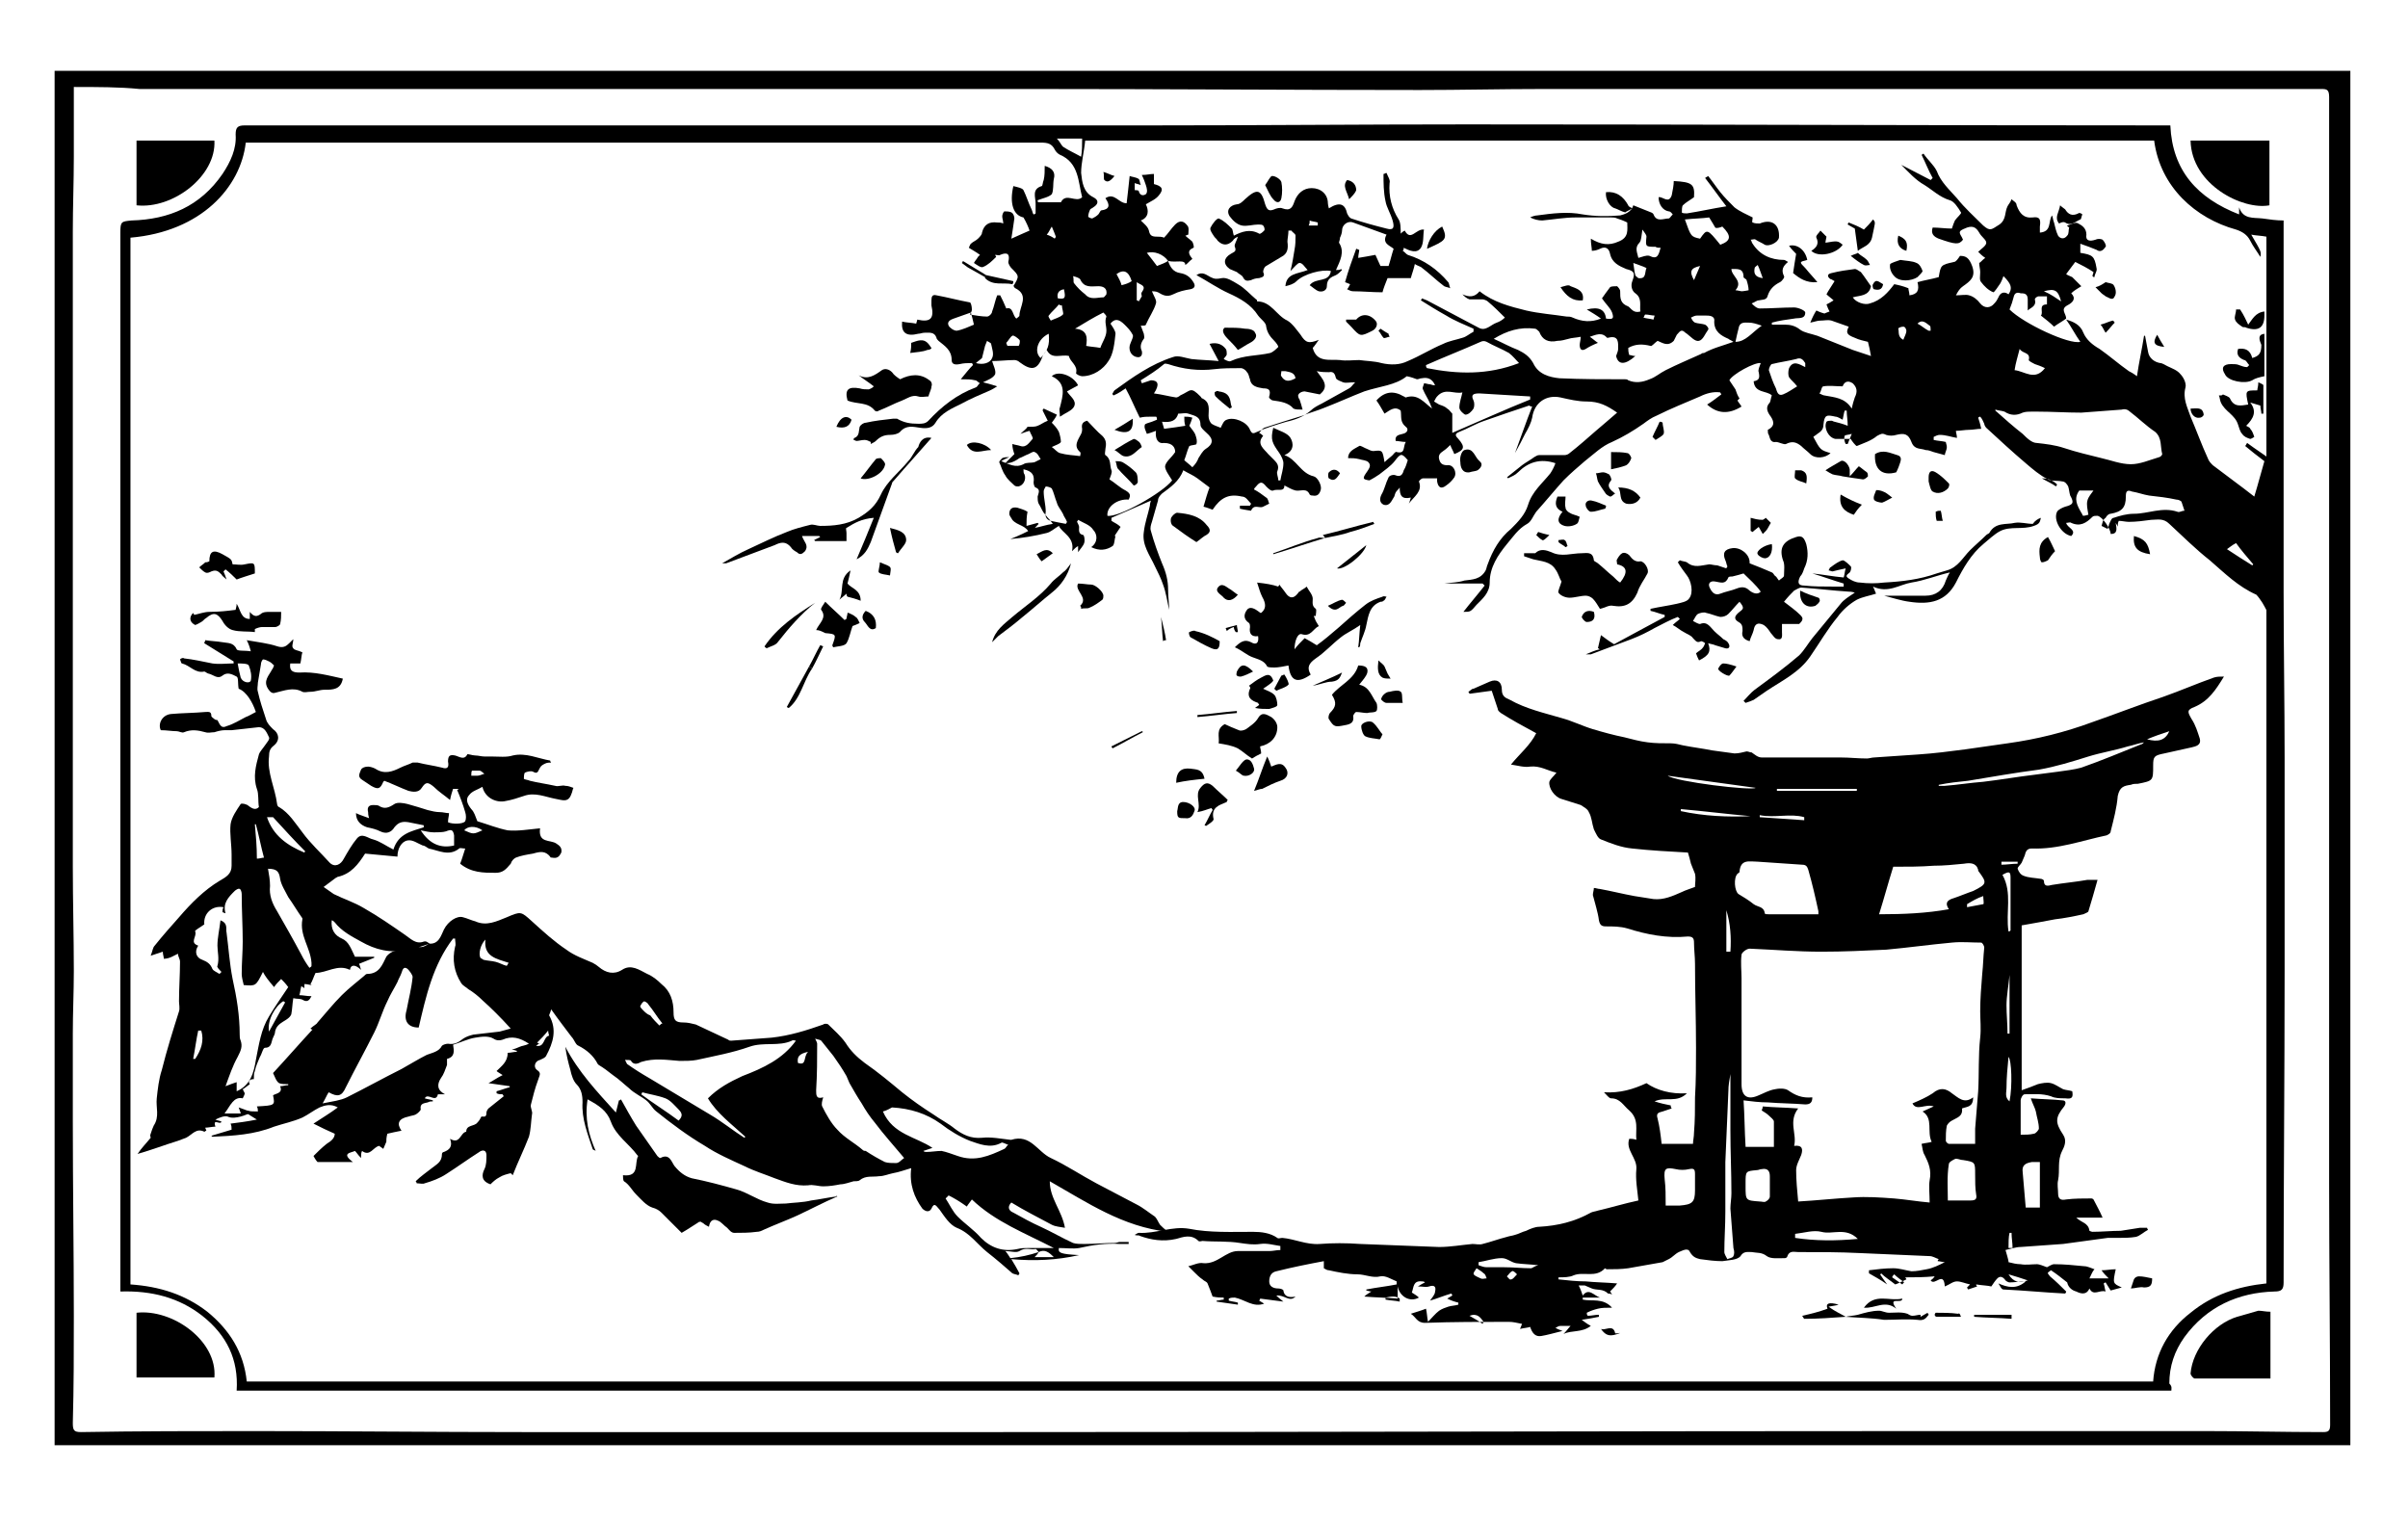 <?xml version="1.0" encoding="utf-8"?>
<!-- Generator: Adobe Illustrator 24.0.2, SVG Export Plug-In . SVG Version: 6.00 Build 0)  -->
<svg version="1.1" id="Слой_1" xmlns="http://www.w3.org/2000/svg" xmlns:xlink="http://www.w3.org/1999/xlink" x="0px" y="0px"
	 viewBox="0 0 238.1 150.2" style="enable-background:new 0 0 238.1 150.2;" xml:space="preserve">
<g>
	<path d="M5.4,142.9c0-45.3,0-90.6,0-135.9c75.7,0,151.3,0,227,0c0,45.3,0,90.5,0,135.9C156.8,142.9,81.1,142.9,5.4,142.9z M7.3,8.6
		c0,0.4,0,0.7,0,1c0,2,0,3.9,0,5.9c0,2.5-0.1,4.9-0.1,7.4c0,20.9,0,41.9,0,62.8c0,3.4,0.1,6.9,0.1,10.3c0,2.1-0.1,4.1-0.1,6.2
		c0,2.9,0,5.8,0,8.7c0,6.4,0.1,12.8,0.1,19.2c0,3.5,0,7-0.1,10.6c0,0.7,0.1,0.9,0.8,0.9c5.7-0.1,11.5-0.1,17.2-0.1
		c8.8,0,17.6,0.1,26.5,0.1c15.7,0,31.4,0,47.1,0c30.7,0,61.5-0.1,92.2-0.1c2.2,0,4.5,0,6.7,0c6.8,0,13.6,0,20.4,0
		c3.9,0,7.8,0.1,11.6,0.1c0.5,0,0.7-0.1,0.7-0.7c0-8.1-0.1-16.2-0.1-24.2c0-5.3,0-10.5,0-15.8c0-12.7,0-25.4,0-38
		c0-13.8,0-27.7,0-41.5c0-3.9,0-7.9,0-11.8c0-0.7-0.2-0.8-0.7-0.8c-1,0-1.9,0-2.9,0c-9.6,0-19.2,0-28.8,0c-15.1,0-30.3,0-45.4,0
		c-4,0-8.1,0.1-12.1,0.1c-12.7,0-25.3-0.1-38-0.1c-7.3,0-14.6,0-21.8,0c-11.7,0-23.3,0-35,0c-10.6,0-21.2,0-31.8,0
		C11.8,8.6,9.6,8.6,7.3,8.6z"/>
	<path d="M214.7,137.5c-63.8,0-127.5,0-191.3,0c0.2-3.1-1-5.5-3.4-7.4c-2.3-1.8-5-2.5-8.1-2.4c0-0.3,0-0.6,0-0.8
		c0-34.6,0-69.3,0-103.9c0-1.1,0.1-1.1,1.1-1.2c3.7-0.1,6.8-1.4,9-4.6c0.8-1.2,1.4-2.5,1.3-3.9c0-0.7,0.2-0.9,0.9-0.9
		c15.9,0,31.8,0,47.7,0c8.4,0,16.8,0,25.2,0c5.5,0,11,0,16.5,0c10.5,0,20.9-0.1,31.4-0.1c23,0,46.1,0.1,69.1,0.1c0.2,0,0.3,0,0.5,0
		c0.2,4.5,2.7,7.2,6.8,8.8c0-0.3,0-0.5,0-0.7c0.4,1.2,1.4,1,2.3,1.1c0.7,0.1,1.4,0.2,2.1,0.2c0,2.1,0,4.1,0,6.2
		c0,10.2,0,20.3,0,30.5c0,5.5,0.1,11,0.1,16.5c0,7,0,13.9,0,20.9c0,10.3-0.1,20.6-0.1,30.9c0,0.7-0.2,0.9-0.9,0.9
		c-3.6,0.1-6.7,1.5-8.9,4.5c-1,1.4-1.5,2.9-1.5,4.6C214.8,137.1,214.7,137.3,214.7,137.5z M115.5,25.8c-0.5-0.7-1.4-1-2.1-0.8
		c0.4,0.5,0.7,0.9,1,1.3C114.9,26.1,115.2,26,115.5,25.8c0.2,0.6,0.5,1.1,1.2,1.2c0.6,0.1,1,0.4,1.3,0.9c0.2,0.3,0.2,0.6-0.3,0.7
		c-0.6,0.1-1.1,0.2-1.7,0.5c-0.6,0.3-1,0.1-1.5-0.2c-0.2-0.1-0.5-0.1-0.6-0.1c0.2,0.5,0.5,0.9,0.4,1.2c-0.2,0.7-0.7,1.4-1,2.1
		c0,0.1-0.2,0.1-0.5,0.1c0.1,0.3,0.2,0.5,0.3,0.8c0,0.1,0.1,0.4,0,0.5c-0.3,0.4-0.4,0.8-0.2,1.2c0.1,0.4-0.1,0.7-0.5,0.6
		c-0.6-0.1-0.9-0.8-0.6-1.4c0.1-0.3,0.3-0.6,0.2-0.8c-0.2-0.4-0.5-0.7-0.8-1c-0.6-0.6-1-0.6-1.4-0.1c0.2,0.3,0.5,0.7,0.5,1
		c-0.1,0.9-0.2,2-0.7,2.7c-0.5,0.8-1.5,1.5-2.6,1.5c-0.2,0-0.6-0.2-0.6-0.3c0.2-0.8-0.6-1.1-0.7-1.7c-0.8-0.2-1.7,0.4-2.2-0.6
		c-0.2,0.3-0.3,0.4-0.4,0.6c-0.5,1.4-1.1,1.5-2.3,0.6c-0.1-0.1-0.3-0.2-0.5-0.2c-0.7,0-1.5,0.1-2.2,0.1c0.1,0.4,0.4,0.9,0.3,1.3
		c-0.2,0.4-0.8,0.6-1.2,0.8c0.4,0.1,0.8,0.2,1.4,0.4c-0.3,0.2-0.5,0.3-0.7,0.4c-0.9,0.4-1.9,0.8-2.8,1.3c-1,0.5-2,0.9-2.6,1.9
		c-0.3,0.5-0.8,0.6-1.5,0.5c-0.7-0.1-1.4-0.3-2,0.4c-0.2,0.2-0.6,0.3-1,0.3c-0.6,0-1,0.2-1.4,0.6c-0.1,0.1-0.3,0.2-0.5,0.3
		c0-0.1,0-0.2,0-0.2c-0.2-0.1-0.4-0.2-0.6-0.2c-0.3,0-0.6,0.1-0.8,0.1c-0.1,0-0.2-0.1-0.3-0.1c0,0,0-0.2,0.1-0.2
		c0.5-0.2,0.4-0.7,0.5-1.1c0.1-0.2,0.4-0.4,0.6-0.4c0.9-0.2,1.8-0.3,2.7-0.4c0.1,0,0.3,0,0.4,0c0.7,0.4,1.3,0.5,2.1,0.5
		c0.4,0,0.7,0,1-0.3c1.3-1.4,2.8-2.6,4.7-3.3c0.2-0.1,0.2-0.3,0.4-0.4c-0.2-0.1-0.3-0.3-0.5-0.3c-0.4-0.1-0.8-0.1-1.4-0.1
		c0.5-0.6,0.8-1,1.2-1.4c0-0.1-0.1-0.2-0.1-0.2c-0.4,0-0.8,0-1.2,0.1c-0.5,0.1-0.8,0-0.8-0.4c0-1-0.7-1.4-1.3-1.9
		c-0.1-0.1-0.2-0.2-0.2-0.3c-0.2-0.6-0.7-0.5-1.2-0.5c-0.2,0-0.4,0.1-0.6,0.1c-1.2,0.3-1.7-0.1-1.6-1.2c0.4,0.1,0.9,0.1,1.4,0.2
		c0-0.1,0.1-0.3,0.1-0.4c1.3,0.3,1.7-0.1,1.4-1.4c0-0.2,0-0.3,0-0.5c0-0.4,0.1-0.6,0.5-0.5c1.1,0.2,2.2,0.5,3.3,0.7
		c0.1,0,0.2,0.4,0.2,0.7c0,0.2-0.1,0.3-0.2,0.5c0.6,0.1,1.2,0.2,1.7,0.2c0.2,0,0.5-0.3,0.5-0.5c0.2-0.5,0.3-1.1,0.5-1.6
		c0.1,0,0.2,0,0.3,0c0.2,0.4,0.4,0.8,0.6,1.3c0.7-0.2,0.6,0.7,1,1c0.1-0.1,0.3-0.2,0.3-0.3c0-0.9,1-2-0.4-2.7
		c-0.1,0-0.1-0.2-0.2-0.2c0.6-1,0.6-1-0.2-1.8c-0.1-0.1-0.3-0.4-0.3-0.6c0.2-0.8-0.1-1-0.8-0.7c-0.1,0.1-0.3,0-0.5,0
		c0,0.1,0.1,0.1,0.1,0.2c-0.4,0.4-0.8,0.8-1.3,1c-0.2,0.1-0.6-0.2-0.9-0.4c0.1-0.2,0.3-0.4,0.4-0.6c0.1-0.1,0.1-0.1,0.2-0.2
		c-0.4-0.3-0.8-0.5-1.1-0.7c0.1-0.2,0.1-0.3,0.2-0.4c0.2-0.2,0.5-0.3,0.7-0.5c0.2-0.2,0.4-0.4,0.4-0.6c0.2-0.8,0.7-1.1,1.5-1
		c0.2,0,0.4,0,0.6,0.1c0-0.3-0.1-0.5-0.1-0.7c0-0.2,0.1-0.4,0.2-0.5c0.2,0,0.5,0,0.7,0.1c0.2,0.1,0.3,0.4,0.3,0.6
		c-0.1,0.7-0.2,1.4-0.3,2c0.7-0.3,1.3-0.6,1.8-0.8c-0.1-0.3-0.3-0.8-0.6-1.3c-1-0.2-1.4-1.4-1-3.1c0.4,0.1,0.9,0.2,1,0.4
		c0.3,0.6,0.5,1.3,0.8,1.9c0.1,0.2,0.1,0.4,0.2,0.5c0.1,0,0.2-0.1,0.2-0.1c0-0.3,0-0.6,0-1c0-0.6-0.4-1.4,0.6-1.7
		c0.1,0,0.1-0.4,0.2-0.6c0.1-0.4,0.1-0.9,0.1-1.4c0.7,0.2,1.1,0.6,0.9,1.3c-0.1,0.5,0,1.1-0.2,1.5c-0.3,0.3-0.9,0.4-1.4,0.6
		c0,0.1,0,0.2,0.1,0.2c0.7,0,1.5,0,2.2,0c0.5-1,1.5,0.1,2.1-0.5c-0.4-1.5-0.3-3.4-2.2-4.2c-0.2-0.1-0.4-0.3-0.5-0.5
		c-0.3-0.6-0.7-0.7-1.4-0.7c-25.8,0-51.5,0-77.3,0c-0.4,0-0.9,0-1.3,0c-0.5,4.4-4.4,8.8-11.4,9.4c0,34.5,0,69,0,103.5
		c2.9,0.2,5.4,1,7.6,2.7c2.2,1.8,3.6,4,3.9,6.9c62.8,0,125.6,0,188.5,0c0.2-2.8,1.5-5.1,3.7-6.8c2.2-1.8,4.7-2.6,7.5-2.9
		c0-34.5,0-69,0-103.5c-0.5-0.1-1-0.1-1.5-0.2c1,1.7,1,1.7,0.9,2.2c-0.3-0.5-0.7-1-1-1.6c-0.3-0.6-0.8-0.9-1.4-1.1
		c-4-1.1-7.5-4.2-8.1-8.8c-35.2,0-70.5,0-105.7,0c-0.1,1.1-0.4,2.2-0.4,3.2c0.1,0.9,0.2,1.9,1.2,2.4c0.6,0.3,0.5,0.7,0,1
		c-0.1,0.1-0.2,0.1-0.3,0.2c-0.1,0.2-0.2,0.5-0.2,0.7c0,0.1,0.3,0.2,0.4,0.2c0.2-0.1,0.4-0.2,0.6-0.4c0.1-0.1,0.2-0.4,0.3-0.4
		c0.8-0.1,0.9-0.5,0.4-1.2c0.9-0.6,1.3,0.5,2.1,0.5c0.1-0.9,0.2-1.7,0.3-2.7c0.2,0.1,0.6,0.1,0.9,0.3c0.1,0.1,0.1,0.4,0.2,0.6
		c-0.2-0.1-0.4-0.1-0.6-0.2c0,0.3,0,0.5,0,0.7c0.1,0,0.4,0,0.4,0.1c0.1,0.4,0.4,0.5,0.7,0.3c0.2-0.2,0.1-0.6,0-0.9
		c-0.1-0.3-0.2-0.6-0.4-1c0.5,0,0.8-0.1,1.2-0.1c0,0.2,0,0.3,0,0.5c0,0.2,0,0.3,0,0.5c0.8,0.2,1,0.5,0.5,1.1
		c-0.3,0.4-0.8,0.6-1.3,0.9c0.3,0.6,0.3,1.3-0.5,1.6c0.3,0.3,0.7,0.6,0.8,1c0.1,0.5,0.3,0.6,0.8,0.6c0.2,0,0.5,0,0.7,0.1
		c0.4-0.4,0.7-0.9,1.1-1.3c0.5-0.5,0.9-0.3,1.2,0.1c0.2,0.2,0.1,0.6,0.1,0.9c-0.1,0-0.2,0.1-0.3,0.1c0.2,0.2,0.5,0.4,0.7,0.6
		c0.1,0.2,0.2,0.6,0.1,0.6c-0.7,0.3-0.4,0.7-0.1,1.1c-0.3,0.2-0.5,0.5-0.7,0.6C117.2,25.6,116.3,26,115.5,25.8z M106.3,32.5
		c1.3,0.1,1.2,1,1.1,1.7c0.5,0.1,0.9,0.1,1.4,0.2c0.2-0.6,0.6-1.1,0.6-1.7c0-0.5-0.2-0.9,0-1.4c0-0.1-0.2-0.3-0.3-0.4
		C108.1,31.4,107.3,31.9,106.3,32.5z M106.1,27.3c0.1,0.3,0,0.6,0.1,0.7c0.3,0.4,0.7,0.8,1.1,1.1c0.5,0.6,1.2,0.3,1.8,0.3
		c0.1,0,0.2-0.2,0.3-0.3c0.1-0.6-0.3-0.8-0.8-0.8c-0.7,0-1.4,0.2-1.8-0.7C106.7,27.5,106.5,27.4,106.1,27.3z M96,30.9
		c-0.6,0.2-1.1,0.4-1.7,0.6c-0.3,0.1-0.7,0.3-0.5,0.7c0.1,0.2,0.5,0.5,0.8,0.5c0.6-0.1,1.2-0.4,1.7-0.6C96.2,31.6,96.1,31.3,96,30.9
		z M107,13.7c-0.2,0-0.3,0-0.4,0c-0.6,0-1.3,0-2.1,0c0.3,0.3,0.4,0.6,0.6,0.8c0.6,0.4,1.1,0.6,1.8,1C107,14.9,107,14.4,107,13.7z
		 M96.5,35.9c0.7,0.2,1.4,0,1.6-0.5c0.2-0.4,0-0.9-0.1-1.4c0-0.1-0.3-0.2-0.4-0.3c-0.1,0.2-0.1,0.3-0.2,0.5
		c-0.1,0.4-0.2,0.8-0.3,1.2C96.9,35.6,96.7,35.7,96.5,35.9z M103.7,33c-1.1,0.5-1.5,1.8-0.8,2.4C103.6,34.6,103.8,34.2,103.7,33z
		 M105,30.2c-0.1,0-0.2,0-0.3-0.1c-0.3,0.4-0.7,0.7-1,1.1c-0.1,0.1,0.1,0.3,0.2,0.5c0.4-0.2,0.9-0.3,1.2-0.6
		C105.2,31,105,30.5,105,30.2z M111.9,27.8c-0.3-1-0.8-1.2-1.5-0.7c0.2,0.4,0.4,0.7,0.5,1.1C111.3,28.1,111.6,28,111.9,27.8z
		 M99.5,33.9c0,0.1,0.1,0.2,0.1,0.3c0.4,0,0.8,0,1.1,0c0.1,0,0.2-0.5,0.1-0.6c-0.2-0.2-0.6-0.5-0.7-0.4
		C99.9,33.3,99.7,33.7,99.5,33.9z M112.4,29.7c0.1,0,0.2,0.1,0.2,0.1c0.1-0.2,0.2-0.3,0.3-0.5c0-0.1-0.1-0.3,0-0.4
		c0.5-0.7-0.1-0.7-0.5-1C112.4,28.5,112.4,29.1,112.4,29.7z M104,22.4c-0.2,0.3-0.3,0.6-0.5,0.8c0.3,0.1,0.5,0.2,0.8,0.4
		c0-0.1,0.1-0.1,0.1-0.2C104.3,23.1,104.2,22.9,104,22.4z M104.6,29.5c0.7,0.1,0.8,0,0.6-0.9C104.6,28.7,104.5,29.1,104.6,29.5z"/>
	<path d="M224.5,129.7c0,2.2,0,4.4,0,6.6c-1.3,0-2.6,0-3.8,0c-1.2,0-2.4,0-3.7,0c-0.1,0-0.4-0.3-0.4-0.5c0.2-2.4,2.3-4.9,4.6-5.6
		c0.7-0.2,1.4-0.4,2.1-0.6C223.7,129.6,224,129.7,224.5,129.7z"/>
	<path d="M216.6,13.9c2.6,0,5.2,0,7.8,0c0,2.2,0,4.3,0,6.4C221.8,20.8,216.7,18.3,216.6,13.9z"/>
	<path d="M21.2,136.2c-2.6,0-5.2,0-7.7,0c0-2.2,0-4.3,0-6.4C17.1,129.4,21.5,132.6,21.2,136.2z"/>
	<path d="M13.5,20.3c0-2.1,0-4.2,0-6.4c2.6,0,5.1,0,7.7,0C21.4,17.4,17.1,20.7,13.5,20.3z"/>
	<path d="M198.6,124.8c0.4,0.1,0.8,0.2,1.2,0.2c0.5,0.1,1.1,0,1.6,0c0.3,0,0.7,0.2,1,0.3c0.2-0.1,0.5-0.3,0.7-0.3c1,0,2,0.1,3,0.2
		c0.3,0,0.7,0.2,1,0.3c-0.2,0.2-0.3,0.5-0.5,0.9c0.6,0,1.1,0,1.9,0c-0.3-0.3-0.5-0.5-0.7-0.8c0.5,0,0.9-0.1,1.4-0.1
		c-0.3,1.4-0.3,1.4,0.6,1.8c-0.4,0.1-0.7,0.2-1.1,0.3c-0.2-0.3-0.3-0.5-0.5-0.8c-0.1,0-0.1,0.1-0.2,0.1c0.1,0.2,0.1,0.5,0.2,0.8
		c-0.6-0.2-1.2,0.5-1.6-0.3c-0.3,0.7-0.9,0.5-1.3,0.3c-0.4-0.1-0.8-0.4-0.9-0.9c-0.5-0.4-1-0.8-1.6-1.2c-0.4,0.3-0.4,0.2-0.1,0.6
		c0.6,0.5,1.1,1,1.6,1.5c0,0.1-0.1,0.2-0.1,0.2c-2-0.1-4-0.3-6.1-0.4c-0.2,0-0.3-0.3-0.5-0.6c0.9,0.4,1.8,0.6,2.7-0.2
		c-0.6,0-1.1,0.1-1.6,0.1c-0.1,0-0.3-0.1-0.4-0.2c-0.2-0.3-0.5-0.5-0.8-0.2c-0.2,0.2-0.4,0.5-0.6,0.8c-0.4-0.1-0.9-0.1-1.5-0.2
		c0,0.1,0,0.1,0.1,0.2c-0.3,0.1-0.6,0.2-0.9,0.3c0-0.1-0.1-0.1-0.1-0.2c0.1-0.1,0.2-0.2,0.3-0.3c-0.5-0.1-0.9-0.3-1.3-0.3
		c-0.4,0-0.7,0.3-1.2,0.5c-0.1-1.6-1,0-1.4-0.6c0.1-0.1,0.2-0.1,0.4-0.4c-1.1,0.1-2,0.1-2.9,0.1c0,0.1,0.1,0.1,0.1,0.2
		c-0.4,0.2-0.8,0.4-1.1,0.5c-0.5-0.4-1-0.7-1.4-1.1c0,0.1-0.1,0.1-0.1,0.1c0.2,0.3,0.4,0.6,0.7,1c-0.7-0.5-1.3-0.8-1.8-1.1
		c0-0.1,0-0.2,0-0.3c0.8-0.1,1.6-0.2,2.4-0.2c0.6,0,1.2,0.2,1.8,0.3c0.5,0,1-0.1,1.5-0.2c0.6-0.1,1.2-0.4,1.8-0.7
		c-0.2,0-0.5-0.1-0.7-0.1c0-0.1,0-0.1,0.1-0.2c-0.3-0.1-0.6-0.3-0.9-0.3c-2.3-0.1-4.6-0.2-6.9-0.3c-2-0.1-4-0.1-6.1-0.1
		c-0.4,0-0.9-0.2-1.1,0.5c0,0-0.1,0.1-0.2,0.1c-0.6,0-1.4,0.1-1.8-0.2c-0.5-0.4-1-0.3-1.5-0.4c-0.4,0-0.8-0.1-1.1,0.4
		c-0.3,0.4-1.2,0.4-1.8,0.5c-0.7,0-1.5-0.1-2.2-0.2c-0.4-0.1-0.7-0.2-1-0.7c-0.2-0.5-0.8-0.1-1.1,0c-0.4,0.2-0.6,0.5-1,0.7
		c-0.2,0.1-0.4,0.2-0.6,0.3c-1.1,0.2-2.3,0.4-3.4,0.6c-0.7,0.1-1.4,0.1-2.1,0.1c-0.1,0-0.2-0.1-0.2-0.1c-0.9,1-2.1,0.3-3.1,0.7
		c-0.4,0.2-1,0.2-1.5,0.2c0,0.1,0,0.1,0,0.2c0.9,0.1,1.8,0.2,2.7,0.2c1,0.1,1.9,0.1,3.1,0.2c-0.2,0.3-0.4,0.5-0.7,0.8
		c0,0,0.1,0.1,0.2,0.3c-0.2-0.1-0.3-0.1-0.4-0.1c-0.5-0.5-1.1-0.3-1.6-0.5c-0.2-0.1-0.5-0.2-0.7-0.3c-0.2,0-0.4,0-0.6,0
		c0.2,0.4,0.3,0.7,0.4,1c0.6-0.8,1.1,0,1.7,0.2c-0.6,0-1.2,0-1.7,0c0,0.1,0,0.1,0,0.2c0.9,0.2,2-0.2,2.9,0.8c-0.6,0-1,0-1.4,0.1
		c-0.4,0.1-0.7,0.2-1.1,0.4c0,0.1,0,0.2,0.1,0.3c0.4,0,0.7-0.1,1.1-0.1c0,0.1,0,0.1,0,0.2c-0.5,0.1-1,0.2-1.7,0.3
		c0.3,0.2,0.5,0.4,0.9,0.6c-0.9,0.7-1.9,0.4-2.7,0.8c0.3-0.3,0.5-0.6,0.7-0.8c-0.3,0-0.7,0-1,0c-0.2,0-0.3,0.1-0.5,0.2
		c0.2,0.1,0.4,0.2,0.7,0.3c-0.8,0.2-1.5,0.4-2.1,0.5c-0.6,0.1-0.9-0.3-1.1-0.9c-0.3,0.1-0.6,0.1-1,0.2c0.1-0.2,0.1-0.3,0.2-0.5
		c-0.5-0.1-0.9-0.2-1.3-0.2c-2.8,0-5.5,0-8.3,0.1c-0.8,0-0.9-0.6-1.4-0.9c0.6-0.2,1-0.3,1.5-0.5c0.1,0.4,0.1,0.8,0.2,1.3
		c0.4-0.4,0.7-0.8,1.1-1.1c0.3-0.2,0.6-0.3,0.9-0.4c0.3-0.1,0.7-0.1,1-0.2c0-0.1,0-0.2,0-0.2c-0.4-0.1-0.7-0.2-1.1-0.4
		c0.2-0.1,0.3-0.2,0.5-0.3c0-0.1-0.1-0.2-0.1-0.2c-0.7,0.2-1.4,0.5-2.1,0.7c0.2-0.3,0.5-0.6,0.5-0.9c0.1-0.4,0-0.7-0.6-0.5
		c-0.3,0.1-0.6,0-1.1,0c0.3-0.2,0.5-0.3,0.7-0.4c-0.1-0.1-0.2-0.1-0.3-0.1c-0.9-0.1-0.8,0.6-1,1.1c0.3,0.2,0.5,0.3,0.7,0.5
		c-0.9,0.5-1.9-0.1-2.1-1.1c0,0.4,0,0.7,0,1.2c-1.1-0.1-2.1-0.1-3.3-0.2c0.2-0.2,0.4-0.3,0.7-0.5c-0.2,0-0.4-0.1-0.5-0.1
		c0,0,0-0.1,0-0.1c1-0.2,2-0.3,3-0.5c0-0.1,0-0.2,0-0.3c-0.5-0.2-1.1-0.6-1.6-0.5c-0.8,0.2-1.5-0.2-2.3-0.2c-0.9,0-1.9-0.2-2.8-0.4
		c-0.2,0-0.3-0.1-0.5-0.2c0-0.2,0-0.4,0-0.7c-1.6,0.3-3.1,0.6-4.7,1c-0.5,0.1-0.7,0.5-0.7,1c0,0.5,0.4,0.7,0.9,0.7
		c0.2,0,0.5,0.1,0.5,0.2c0.1,0.7,0.7,0.7,1.2,0.6c-0.6,0.6-1.1-0.2-1.9-0.1c0.3,0.3,0.6,0.5,0.7,0.6c-0.7-0.1-1.5-0.2-2.3-0.3
		c0,0.1-0.1,0.2-0.1,0.2c0.2,0.1,0.3,0.2,0.5,0.3c-1.1,0.4-1.9-0.4-2.9-0.6c-0.2,0-0.4,0-0.6,0.1c0,0.1,0,0.1,0,0.2
		c0.3,0.1,0.6,0.1,0.9,0.2c0,0.1,0,0.2,0,0.2c-0.7-0.1-1.4-0.2-2.1-0.3c0,0,0-0.1,0-0.1c0.2,0,0.5-0.1,0.7-0.1c0-0.1,0-0.2,0-0.2
		c-0.3,0-0.6,0-1.1-0.1c-0.1-0.3-0.3-0.8-0.5-1.3c-0.1-0.2-0.3-0.2-0.5-0.4c-0.3-0.2-0.6-0.5-0.8-0.7c-0.2-0.2-0.4-0.4-0.6-0.6
		c0.5-0.1,1-0.4,1.5-0.3c1.4,0.1,2.2-1.2,3.4-1.2c1,0,2.1,0,3.1,0c0.4,0,0.7-0.1,1.1-0.1c0-0.1,0-0.2,0-0.4c-0.7-0.1-1.3-0.3-2-0.2
		c-0.7,0.1-1.3,0-2-0.1c-1.2-0.2-2.5-0.1-3.7-0.2c-0.1,0-0.3,0.1-0.4,0c-0.7-0.7-1.5-0.4-2.2-0.2c-1.3,0.3-2.5,0.1-3.6-0.3
		c-0.1-0.1-0.3,0-0.5-0.1c0.2-0.1,0.3-0.2,0.4-0.2c1.7,0.1,3.3-0.7,5-0.4c2,0.4,4.2,0.3,6.3,0.3c0.8,0,1.7,0.1,2.4,0.6
		c0.1,0.1,0.3,0,0.5,0c1.2,0.1,2.4,0.7,3.7,0.6c1.3-0.1,2.6-0.1,4,0c2.6,0.1,5.2,0.2,7.8,0.3c1.1,0,2.2-0.2,3.3-0.3
		c0.3,0,0.7,0.1,1,0c0.8-0.2,1.6-0.5,2.4-0.7c0.3-0.1,0.5-0.1,0.8-0.2c0.4-0.1,0.7-0.3,1.1-0.4c0.4-0.2,0.9-0.4,1.3-0.4
		c1.8-0.1,3.5-0.5,5.1-1.4c0.2-0.1,0.4-0.1,0.7-0.2c1.3-0.3,2.6-0.7,4-1c-0.1-1-0.3-2.1-0.2-3.1c0.1-1.1-1.1-1.9-0.7-3
		c0.2,0,0.4,0,0.7,0.1c-0.1-1,0.3-2-0.7-2.9c-0.6-0.5-0.9-1.2-1.8-1.2c-0.2,0-0.4-0.3-0.7-0.6c1.6,0.1,2.9-0.3,4.2-0.9
		c1,0.7,2.4,1.1,4,1c-1,1-2.1,0.3-3.2,0.8c0.6,0.2,1.1,0.3,1.6,0.4c0,0.1,0,0.2,0.1,0.3c-0.3,0.1-0.6,0.2-0.9,0.3
		c-0.3,0.1-0.7,0.1-0.5,0.7c0.2,0.8,0.3,1.6,0.4,2.5c0.9,0,2,0,3.1,0c0-0.3,0.1-0.7,0.1-1.1c0.1-1.2,0.1-2.3,0.1-3.5
		c0.1-1.6,0.1-3.3,0.1-4.9c0-2.8-0.1-5.5-0.1-8.3c0-0.7-0.1-1.4-0.1-2.1c0-0.4-0.1-0.6-0.6-0.6c-2.1,0.2-4.1-0.2-6-0.8
		c-0.7-0.2-1.4-0.2-2.1-0.2c-0.4,0-0.6-0.1-0.7-0.6c-0.1-0.8-0.4-1.7-0.6-2.5c0-0.2,0.1-0.5,0.1-0.7c0.2,0,0.4,0.1,0.6,0.1
		c1.1,0.2,2.3,0.5,3.4,0.7c0.6,0.1,1.3,0.2,1.9,0.3c1,0.1,1.9-0.3,2.8-0.7c0.4-0.2,0.8-0.3,1.3-0.5c0-0.4,0.1-0.8,0-1.3
		c-0.1-0.3-0.3-0.7-0.4-1c-0.1-0.4-0.2-0.8-0.3-1.1c-1.8-0.1-3.7-0.2-5.5-0.4c-1.1-0.1-2.1-0.5-3.1-0.9c-0.3-0.1-0.5-0.6-0.7-1
		c-0.2-0.6-0.2-1.2-0.5-1.7c-0.1-0.3-0.5-0.5-0.8-0.7c-0.6-0.2-1.3-0.4-1.9-0.6c-0.7-0.2-1.3-1.1-1.2-1.7c0.1-0.3,0.4-0.5,0.7-0.9
		c-0.9-0.2-1.6-0.7-2.6-0.6c-0.6,0.1-1.2-0.1-1.9-0.2c0.9-1.1,1.9-1.9,2.5-3.1c-1.3-0.7-2.4-1.3-3.5-2c-0.1-0.1-0.3-0.2-0.3-0.4
		c-0.2-0.6-0.4-1.2-0.6-1.8c-0.8,0.1-1.5,0.2-2.2,0.3c0-0.1-0.1-0.1-0.1-0.2c0.2-0.1,0.3-0.3,0.5-0.3c0.5-0.2,1.1-0.5,1.6-0.7
		c0.7-0.3,1.2,0,1.2,0.8c0,0.6,0.3,0.8,0.8,1c1.6,0.9,3.4,1.3,5.1,1.8c1.1,0.3,2.1,0.8,3.1,1.1c1,0.3,2.1,0.6,3.1,0.8
		c0.8,0.2,1.5,0.4,2.3,0.5c0.7,0.1,1.5,0.1,2.3,0.1c0.4,0,0.8,0.1,1.2,0.2c1,0.2,1.9,0.3,2.9,0.5c0.7,0.1,1.5,0.2,2.2,0.3
		c0.4,0,0.8-0.1,1.2-0.2c0.2,0,0.3,0.1,0.5,0.1c0.3,0.2,0.6,0.5,1,0.5c2.6,0,5.2,0,7.8,0c0.9,0,1.7,0.1,2.6,0.1
		c0.2,0,0.5-0.1,0.7-0.1c1.5-0.1,2.9-0.2,4.4-0.3c1.5-0.1,3.1-0.3,4.6-0.5c1.4-0.2,2.8-0.4,4.2-0.6c2.9-0.4,5.7-1.1,8.4-2.1
		c2.3-0.8,4.6-1.7,7-2.5c1.7-0.6,3.3-1.3,5-1.9c0.3-0.1,0.6-0.1,1-0.1c-0.8,1.3-1.5,2.4-2.9,3c-0.8,0.3-0.7,0.5-0.3,1.2
		c0.4,0.6,0.6,1.3,0.8,1.9c0.2,0.7-0.4,0.8-0.8,0.9c-0.9,0.2-1.8,0.4-2.7,0.6c-1,0.2-1.1,0.3-1.1,1.2c0,1.5,0,1.5-1.5,1.8
		c-0.2,0-0.5,0-0.7,0.1c-0.7,0.1-1.1,0.2-1.3,1.1c-0.1,1.2-0.4,2.3-0.7,3.5c0,0.2-0.2,0.3-0.4,0.4c-2.4,0.5-4.8,1.4-7.4,1.3
		c-0.5,0-0.6,0.3-0.7,0.7c-0.1,0.2-0.2,0.5-0.3,0.7c-0.1,0.2-0.4,0.4-0.4,0.6c0.1,0.3,0.3,0.6,0.6,0.7c0.5,0.2,1.1,0.2,1.7,0.3
		c0.1,0,0.3,0.1,0.3,0.2c0,0.6,0.4,0.5,0.8,0.4c1.2-0.2,2.4-0.3,3.5-0.5c0.3,0,0.5,0,1,0c-0.3,1.1-0.6,2.1-0.9,3.1
		c0,0.1-0.3,0.2-0.5,0.3c-0.9,0.2-1.9,0.4-2.8,0.5c-1.1,0.2-2.1,0.4-3.3,0.6c0,5.3,0,10.7,0,16.3c0.6-0.2,1.1-0.4,1.6-0.6
		c0.4-0.1,0.9-0.2,1.3-0.1c0.4,0.1,0.8,0.4,1.2,0.6c0.3,0.1,0.6,0.1,0.9,0.2c0.1,0.6,0,0.8-0.7,0.7c-0.5,0-1,0-1.4-0.2
		c-0.9-0.3-1.8-0.2-2.6-0.2c-0.2,0-0.4,0.4-0.4,0.6c0,1.1,0,2.2,0,3.4c0.5,0,0.9,0,1.3-0.1c0.2,0,0.5-0.4,0.5-0.5
		c0-0.6-0.2-1.1-0.3-1.7c-0.1-0.4-0.3-0.7-0.5-1.3c1.2,0.1,2.2,0.1,3.1,0.2c0.4,0,0.4,0.3,0.2,0.6c-0.9,1.1-0.9,1.6-0.1,2.8
		c0.4,0.6,0.1,1.2-0.1,1.6c-0.5,1-0.2,1.9-0.4,2.9c-0.1,0.4,0,0.9,0,1.3c0,0.6,0.3,0.7,0.8,0.6c0.8-0.1,1.7-0.1,2.5-0.1
		c0.1,0,0.2,0.1,0.2,0.1c0.3,0.6,0.6,1.1,0.9,1.8c-1,0-1.8,0-2.6,0c0.5,0.5,1.2,0.5,1.3,1.3c0,0,0.2,0.1,0.3,0.1
		c0.9,0,1.9-0.1,2.8-0.1c0.6-0.1,1.3-0.2,1.9-0.3c0.2,0,0.5,0,0.7,0c0,0.1,0.1,0.2,0.1,0.2c-0.4,0.2-0.8,0.6-1.2,0.7
		c-0.6,0.1-1.2,0.1-1.8,0.1c-0.3,0-0.7,0-1,0c-1.5,0.2-2.9,0.4-4.4,0.6c-1.4,0.1-2.8,0.2-4.2,0.3c-0.5,0-1,0.2-1.5,0.3
		C198.6,124.6,198.6,124.7,198.6,124.8z M194,109.6c0.1,0.8-0.5,0.9-1,1.2c-0.2,0.1-0.4,0.3-0.5,0.5c-0.1,0.5-0.1,1-0.1,1.5
		c0,0.1,0.2,0.3,0.3,0.3c0.8,0,1.7,0,2.6,0c0-0.6,0-1,0-1.5c0.1-1.2,0.2-2.5,0.3-3.7c0.1-1.8,0-3.5,0.2-5.3c0.1-0.9,0-1.8,0-2.6
		c0-1.2,0.1-2.5,0.2-3.7c0.1-0.9,0.1-1.7,0.2-2.6c0-0.2-0.2-0.5-0.3-0.5c-1,0-1.9-0.1-2.9,0c-2.2,0.2-4.3,0.5-6.5,0.7
		c-2.1,0.1-4.2,0.2-6.4,0.2c-2.4,0-4.7-0.2-7.1-0.3c-0.3,0-0.8,0.4-0.8,0.6c-0.1,0.8,0,1.6,0,2.3c0,3.5,0,7,0,10.5
		c0,1.2,0.6,1.6,1.7,1.1c0.5-0.2,1-0.5,1.6-0.6c0.4-0.1,1-0.1,1.3,0.1c0.7,0.5,1.4,0.8,2.4,0.7c0,0.5-0.2,0.7-0.7,0.7
		c-1.2-0.1-2.5-0.1-3.7-0.2c-0.8,0-1.6-0.1-2.4-0.2c0.1,1.4,0.1,3,0.2,4.6c0.9,0,1.8,0,2.8,0c0-0.9,0-1.7,0-2.5
		c0-0.2-0.3-0.4-0.5-0.6c-0.2-0.2-0.4-0.3-0.7-0.5c0-0.1,0.1-0.2,0.1-0.4c1.1,0.1,2.2,0.1,3.5,0.2c-1,1.3-0.1,2.5-0.4,3.7
		c0.8-0.1,0.9,0.3,0.7,0.9c-0.2,0.5-0.5,1-0.5,1.5c0,1,0.1,2,0.2,3.1c1.8-0.1,3.6-0.3,5.4-0.4c1.4-0.1,2.7,0,4.1,0.1
		c1.2,0.1,2.3,0.3,3.5,0.4c0-0.8-0.1-1.6,0-2.2c0.2-1-0.1-1.7-0.5-2.5c-0.2-0.3-0.2-0.7-0.3-1.1c0.4-0.1,0.7-0.1,1-0.2
		c-0.5-1,0.2-2.3-0.9-3c0.4-0.2,0.7-0.3,1.1-0.5c-0.8-0.3-1.7,0.5-2.1-0.3c0.7-0.3,1.4-0.6,2-1c0.7-0.6,1.3-0.5,1.9,0
		c0.6,0.4,1.2,1.1,2.1,0.4C195.1,109.5,194.5,109.4,194,109.6z M187.2,85.7c-0.5,1.6-0.9,3.1-1.4,4.7c2.4,0,4.7-0.1,6.9-0.5
		c-0.4-0.6-0.2-0.9,0.5-1.1c0.6-0.2,1.3-0.5,1.9-0.7c1.4-0.7,1.4-0.8,0.5-2c0,0,0,0,0-0.1c-0.2-0.7-0.8-0.7-1.4-0.6
		c-1,0.1-2,0.2-3,0.2C189.9,85.7,188.6,85.7,187.2,85.7z M179.8,90.4c0-0.1,0-0.2,0-0.3c-0.3-1.4-0.6-2.7-1-4.1
		c-0.1-0.3-0.2-0.5-0.6-0.5c-1.5-0.1-3-0.2-4.4-0.3c-0.8,0-1.7-0.3-1.8,1c0,0.1-0.1,0.1-0.2,0.2c-0.4,0.4-0.3,1.7,0.1,2
		c0.5,0.3,1,0.6,1.5,1c0.4,0.3,1,0.2,1.1,0.9c0,0.1,0.2,0.1,0.4,0.1C176.5,90.4,178.1,90.4,179.8,90.4z M192.6,118.7
		c0.7,0,1.5,0,2.2,0c0.5,0,0.7-0.1,0.6-0.6c-0.1-0.6-0.1-1.3-0.1-2c0-1.2,0-1.2-1.2-1.4c-0.3,0-0.6-0.2-0.8-0.1
		c-0.2,0.1-0.6,0.3-0.6,0.5C192.5,116.3,192.6,117.6,192.6,118.7z M164.7,119.2c0.4,0,0.9,0,1.4,0c1.2-0.1,1.5-0.3,1.5-1.5
		c0-0.5,0-1,0-1.6c0-0.5-0.1-0.6-0.6-0.5c-0.4,0.1-0.9,0.1-1.3,0c-1-0.2-1.2-0.1-1.1,1C164.7,117.4,164.7,118.2,164.7,119.2z
		 M191.7,77.6c0,0,0,0.1,0,0.1c0.2,0,0.4,0,0.6,0c1.3-0.1,2.5-0.3,3.8-0.4c1.7-0.2,3.4-0.5,5.1-0.7c0.8-0.1,1.6-0.2,2.3-0.3
		s1.6-0.2,2.3-0.4c2-0.7,3.9-1.5,5.9-2.3c0.1,0,0.2-0.1,0.3-0.2c-0.6,0.1-1.1,0.3-1.6,0.4c-1.3,0.4-2.6,0.6-3.9,1
		c-1.6,0.5-3.2,1-4.9,1.3c-2.3,0.3-4.6,0.7-7,1.1C193.6,77.3,192.7,77.4,191.7,77.6z M171.1,106.2
		C171.1,106.2,171.1,106.2,171.1,106.2c-0.1,0.6-0.2,1.1-0.2,1.7c-0.1,2.3-0.2,4.7-0.3,7c0,1.6,0,3.3,0,4.9c0,1.4-0.1,2.7-0.1,4
		c0,0.2,0.2,0.5,0.3,0.7c0.2-0.1,0.5-0.1,0.6-0.3c0.1-0.2,0.1-0.5,0-0.8c-0.1-1.3-0.2-2.6-0.3-3.9c0-0.5,0.1-1,0.1-1.5
		c0-2.1-0.1-4.1-0.1-6.2C171.1,110,171.1,108.1,171.1,106.2z M172.6,117.3c0,1.4,0,1.4,1.4,1.5c0.2,0,0.5,0.1,0.6,0
		c0.2-0.1,0.4-0.3,0.4-0.5c0-0.7,0-1.3,0-2c0-0.6-0.3-0.8-0.8-0.7c-0.2,0-0.3,0.1-0.5,0.1c-1.1,0.1-1.1,0.1-1.1,1.3
		C172.6,117.1,172.6,117.2,172.6,117.3z M201.7,119.4c0-1.5,0-3,0-4.5c-0.3,0-0.5,0-0.8,0c-0.6,0.1-1,0.3-0.9,1
		c0.1,1.1,0.2,2.3,0.3,3.5C200.7,119.4,201.1,119.4,201.7,119.4z M177.5,122c0,0.1,0,0.3,0,0.4c2,0.3,4,0.3,6.2,0.1
		c-1.2-1.2-2.5-0.4-3.6-0.7C179.3,121.6,178.4,121.9,177.5,122z M152.1,125.1c-0.9-0.1-1.5-0.1-2.2-0.2c-0.5-0.1-0.9-0.5-1.4-0.5
		c-0.8,0-1.6,0.3-2.3,0.4c0,0.1,0,0.2,0,0.3c0.3,0.1,0.5,0.2,0.8,0.2c0.6,0,1.1,0,1.7,0c0.9,0,1.8,0.1,2.7,0.1
		C151.5,125.4,151.7,125.2,152.1,125.1z M175.7,78c0,0.1,0,0.2,0,0.2c2.6,0,5.3,0,7.9,0c0-0.1,0-0.2,0-0.2C181,78,178.3,78,175.7,78
		z M164.9,76.7c0.8,0.6,8.3,1.5,8.7,1.2C170.7,77.5,167.8,77.1,164.9,76.7z M198.6,92.1c0.1,0,0.1,0,0.2-0.1c0-1.7,0-3.4,0-5.2
		c0-0.6-0.1-0.7-0.8-0.3C199,88.3,198.3,90.2,198.6,92.1z M173.1,80.7c-2.3-0.2-4.6-0.5-6.9-0.7c0,0.1,0,0.1,0,0.2
		C168.5,80.7,170.8,80.8,173.1,80.7z M170.7,94.1c0.1,0,0.3,0,0.4,0c0.1-1.4,0-2.8-0.4-4.1C170.7,91.3,170.7,92.7,170.7,94.1z
		 M198.6,104.5c-0.1,1-0.2,2.1-0.2,3.1c0,0.4-0.2,0.9,0.3,1.3C199,107.4,198.9,104.8,198.6,104.5z M198.7,96.4
		c-0.1,1.1-0.3,2.1-0.3,3c0,0.9,0.1,1.8,0.1,2.8c0.1,0,0.1,0,0.2,0C198.7,100.3,198.7,98.4,198.7,96.4z M174,80.6c0,0.1,0,0.1,0,0.2
		c1.5,0.1,3,0.2,4.4,0.3c0-0.1,0-0.2,0-0.3C177,80.4,175.5,80.9,174,80.6z M194.5,89.4c0,0.1,0,0.2,0,0.3c0.5-0.1,1.1-0.2,1.6-0.3
		c0.1,0,0-0.5,0-0.8C195.5,88.8,195,89.1,194.5,89.4z M212.3,73.1c1.1,0.3,1.8,0.1,2.2-0.8C213.6,72.6,213,72.8,212.3,73.1z
		 M146,125.4c-0.4,0.6-0.5,0.6,0.4,1c0.2,0.1,0.4,0,0.6,0c-0.1-0.2-0.1-0.4-0.3-0.5C146.5,125.7,146.3,125.6,146,125.4z
		 M200.5,126.6c-0.6-0.2-1.2-0.4-1.9-0.6C199.1,126.8,199.7,126.9,200.5,126.6z M198.6,123.4c0.1,0,0.3,0,0.4,0c0-0.5-0.1-1-0.1-1.5
		c-0.1,0-0.1,0-0.2,0C198.6,122.3,198.6,122.9,198.6,123.4z M197.9,85.2c0,0.1,0,0.2,0,0.3c0.5,0,1.1-0.1,1.6-0.1c0-0.1,0-0.1,0-0.2
		C199,85.2,198.5,85.2,197.9,85.2z M150,126c-0.2-0.2-0.4-0.4-0.5-0.3c-0.2,0.1-0.3,0.3-0.5,0.5c0.1,0.1,0.3,0.4,0.4,0.3
		C149.6,126.5,149.7,126.3,150,126z M145.3,130.1c0.5,0.3,0.9,0.5,1.3,0.8c0-0.1,0.1-0.1,0.1-0.2
		C146.4,130.3,146.1,129.8,145.3,130.1z M138.4,128.7c0-0.1,0-0.2,0-0.3c-0.4-0.3-0.9-0.2-1.4-0.1c0,0.1,0,0.1,0,0.2
		C137.5,128.6,138,128.6,138.4,128.7z M187.3,126c-0.1,0.1-0.2,0.2-0.2,0.3c0.3,0.2,0.7,0.5,1,0.7c0.1-0.1,0.1-0.2,0.2-0.2
		C187.9,126.5,187.6,126.3,187.3,126z"/>
	<path d="M99.4,45.8c0.3-0.3,0.6-0.6,0.9-0.9c-0.1-0.3-0.2-0.6-0.2-1c0.3,0.1,0.5,0.1,0.8,0.2c0.6,0.2,0.9-0.4,1.2-0.7
		c0.1-0.1-0.2-0.5-0.3-0.8c-0.4,0.1-0.6,0.2-0.9,0.3c0.3-0.3,0.6-0.5,0.7-0.7c0.5,0,0.8,0,1-0.1c0.3-0.1,0.5-0.3,1-0.5
		c-0.1-0.2-0.3-0.6-0.5-1c0-0.1,0-0.1,0.1-0.2c0.4,0.2,0.9,0.4,1.3,0.6c-0.1,0.3-0.3,0.5-0.5,0.8c0.2,0.2,0.5,0.5,0.7,0.9
		c0.1,0.3,0.2,0.7,0.2,1c-0.1,0.2-0.5,0.3-0.9,0.5c0.3,0.2,0.5,0.5,0.8,0.6c0.7,0.2,1.3,0.2,2,0.3c0-0.1,0.1-0.3,0-0.4
		c-0.7-0.6-0.2-1.2,0.1-1.8c0.1-0.2,0.1-0.4,0.1-0.5c-0.1-0.5,0.1-0.7,0.5-0.8c0.5,0.5,1,1.1,1.5,1.5c0.4,0.4,0.4,0.8,0.3,1.3
		c0,0.2-0.1,0.5,0,0.6c0.6,0.4,0.4,1,0.6,1.5c0.1,0.2-0.1,0.6-0.2,0.9c0.5,0.3,1,0.8,1.6,1.1c0.5,0.3,0.5,0.5,0.3,0.9
		c-1.1-0.1-2.2,0.7-2.1,1.6c1.1,0.2,5.5-2.3,6.4-3.5c-0.3-0.5-0.7-1-0.7-1.4c0.1-0.5,0.6-0.8,1-1.4c0-0.4-0.2-0.9-1.1-0.9
		c-0.6,0.1-0.9-0.4-0.8-1.2c-0.3,0.1-0.5,0.2-0.9,0.3c-0.1-0.3-0.3-0.6-0.2-0.9c0-0.1,0.4-0.2,0.7-0.3c0.2-0.1,0.3-0.1,0.5-0.2
		c0,0,0-0.3-0.1-0.3c-0.2,0-0.3,0-0.5,0c-0.4,0-0.7,0-1.1,0.1c-0.5-1-0.9-2-1.4-2.9c-0.3,0.2-0.7,0.5-1.2,0.7
		c-0.1-0.1-0.1-0.1-0.1-0.2c0.1-0.1,0.1-0.2,0.2-0.3c1.8-1.3,3.6-2.6,5.8-3.3c0.5-0.2,1.2,0.1,1.8,0.2c0.9,0.1,1.7,0.1,2.7,0.2
		c-0.3-0.6-0.6-1.1-0.9-1.7c0.8-0.2,1.3,0.1,1.6,0.5c0.1,0.1,0.1,0.4,0.1,0.5c0,0.2-0.2,0.3-0.3,0.5c0.2,0.1,0.5,0.3,0.7,0.2
		c1.3-0.6,2.6-0.5,3.9-0.8c0.3-0.1,0.6-0.4,0.8-0.6c0-0.1-0.2-0.4-0.4-0.6c-0.4-0.4-0.7-0.8-0.8-1.4c0-0.4-0.5-0.7-0.8-1.1
		c-0.7-1.1-1.8-1.7-2.9-2.2c-1.1-0.5-2.1-1.2-3.2-1.8c0.6-0.4,1,0,1.4,0.2c0.4,0.2,0.6,0.2,1.1,0.1c0.5-0.1,1.1,0.3,1.6,0.6
		c0.7,0.4,1.2,1,1.8,1.5c0.1,0,0.1,0.2,0.1,0.2c1.4,0,1.9,1.4,3,1.9c0.5,0.3,0.9,0.9,1.3,1.4c0.5,0.8,0.8,0.9,1.8,0.5
		c-0.3,0.4-0.4,0.6-0.6,0.8c0.4,1.5,1.7,1.1,2.7,1.2c0.6,0.1,1.3,0,1.9,0c0.7,0.1,1.5,0.1,2.2,0.3c0.9,0.2,1.8,0.2,2.6-0.2
		c1.2-0.5,2.3-1.2,3.5-1.7c0.6-0.3,1.3-0.4,1.9-0.6c0.4-0.1,0.7-0.4,1.1-0.6c0-0.1,0-0.2,0-0.3c-0.9-0.4-1.9-0.8-2.7-1.3
		c-0.9-0.5-1.7-1-2.5-1.5c0-0.1,0.1-0.1,0.1-0.2c0.2,0.1,0.3,0.1,0.5,0.2c1.7,0.9,3.4,1.8,5.1,2.7c0.7,0.4,1.2-0.3,1.8-0.5
		c0.3-0.1,0.6-0.3,0.8-0.5c-0.6-0.6-1.1-1.1-1.7-1.6c-0.1-0.1-0.4-0.2-0.5-0.2c-0.4,0-0.9,0-1.3,0c-0.3-0.1-0.5-0.3-0.7-0.5
		c0.7,0.3,1.2,0.3,1.7-0.3c1.4,1.1,3,1.5,4.6,1.9c1.3,0.3,2.7,0.4,4,0.6c0.2,0,0.4,0,0.6,0.1c0.9,0.4,1.8,0.5,2.8,0.1
		c-0.4-0.3-0.9-0.6-1.4-0.9c1.2-0.3,1.8,0,1.9,0.9c0.7,0.1,0.8,0,0.6-0.6c-0.2-0.5-0.6-0.8-1-1.4c0.2-0.3,0.5-0.7,0.8-1.1
		c0.1-0.1,0.5-0.1,0.7-0.1c0.1,0.1,0.3,0.3,0.3,0.5c0,0.7,0,1.2,0.8,1.5c0.3,0.2,0.5,0.7,1.2,0.5c-0.1-0.6,0.2-1.3-0.5-1.8
		c-0.3-0.2-0.5-0.7-0.3-1.2c0.3-0.8,0.2-1-0.6-1.2c-0.7-0.3-1.4-0.6-1.6-1.5c-0.1-0.5-0.4-0.8-1-0.5c-0.2,0.1-0.5,0.2-0.8,0.2
		c0-0.3-0.1-0.7-0.1-1.2c1,0.6,1.8,0.7,2.7,0.3c1.1-0.4,0.9-1.2,0.9-1.9c-0.4-0.2-0.7-0.3-1-0.4c-0.2-0.1-0.4-0.1-0.6-0.1
		c-1.2,0-2.3,0-3.5,0c-1.1,0-2.2,0.2-3.3,0.3c-0.4,0-0.8-0.1-1.2-0.3c0.2-0.1,0.5-0.2,0.7-0.2c1.5-0.2,3-0.4,4.5-0.1
		c1.2,0.2,2.5,0.2,3.7,0.1c0.4-0.1,1.1-0.3,1.3-1v0c0.5,0.2,1,0.4,1.5,0.6c0.2,0.1,0.4,0.1,0.5,0.3c0.3,0.8,1,0.4,1.5,0.4
		c0.1,0,0.2-0.2,0.4-0.4c-0.1-0.1-0.2-0.3-0.4-0.3c-0.6-0.1-1-0.7-1-1.4c0.4-0.1,1,0.7,1.3-0.2c0.1-0.5,0.2-1,0.2-1.4
		c1.8,0.1,2.1,0.3,2,1.6c-0.4,0.3-0.8,0.5-1.1,0.8c-0.1,0.1-0.1,0.5-0.1,0.7c0,0.1,0.4,0.1,0.5,0.1c1.3-0.2,2.6-0.5,3.9-0.7
		c-0.7-0.9-1.4-1.9-2.1-2.8c0.1-0.1,0.2-0.1,0.3-0.2c0.4,0.5,0.8,1.1,1.2,1.6c0.4,0.5,0.9,1,1.4,1.5c0.5,0.4,1.2,0.7,1.8,1
		c0,0.2-0.1,0.5,0,0.5c0.2,0.1,0.5,0.1,0.7,0.1c1.2-0.5,2,0.1,1.9,1.4c-0.1,0.5-1,0.9-1.4,0.7c-0.3-0.2-0.6-0.3-0.9-0.5
		c-0.1-0.1-0.3,0-0.5,0c0.1,0.1,0.1,0.3,0.2,0.4c0.7,1.1,1.8,1.6,3.1,1.6c0.1,0,0.2,0.1,0.4,0.2c-0.5,0.4-0.7,0.8-0.4,1.4
		c0.1,0.1-0.2,0.5-0.4,0.6c-0.6,0.3-1,0.7-1.2,1.3c-0.1,0.5-0.5,0.4-0.9,0.5c-0.2,0-0.4,0.2-0.7,0.3c0.2,0.2,0.5,0.5,0.8,0.5
		c1.1,0,2.3-0.1,3.4-0.1c0.4,0,1.1,0.3,1.1,0.5c0,0.7-0.7,0.5-1.1,0.6c-0.7,0.1-1.5,0.2-2.2,0.4c0,0.1,0,0.1,0,0.2
		c0.5,0,0.9,0,1.3,0c0.5,0,1,0.1,1.5,0.5c0.4,0.3,1.1,0.4,1.7,0.6c1.2,0.5,2.3,0.9,3.5,1.4c0.6,0.2,1.2,0.4,1.8,0.6
		c-0.1-0.6-0.2-1-0.3-1.4c-0.4-0.1-0.9-0.2-1.3-0.4c-0.8-0.3-0.9-0.5-0.6-1.1c-0.6-0.2-1.1-0.4-1.7-0.6c-0.4-0.1-0.7,0-1.1,0
		c-0.3,0-0.5,0.1-1,0.2c0.2-0.5,0.4-0.9,0.6-1.2c0,0,0.4,0.2,0.8,0.3c0,0,0.2-0.1,0.5-0.2c-0.1-0.2-0.2-0.4-0.3-0.7
		c0.2-0.1,0.4-0.2,0.7-0.4c-0.2-0.2-0.5-0.4-0.7-0.6c0.2-0.4,0.5-0.8,0.8-1.3c-0.2-0.1-0.3-0.2-0.4-0.2c-0.3-0.2-0.4-0.5,0.1-0.6
		c0.8-0.2,1.5-0.3,2.3-0.4c0.2,0,0.4,0.2,0.6,0.3c0.4,0.5,0.7,1,1,1.4c-0.2,1-1.1,0.9-1.8,1.1c0.3,0.5,1.2,0.8,1.7,0.6
		c1.1-0.3,1.8-1.1,2.4-1.9c0.5,0.1,0.9,0.2,1.4,0.4c0,0.2,0.1,0.4,0.1,0.7c0.8-0.1,1-0.5,0.8-1.3c0.7-0.2,1.4-0.3,2.1-0.5
		c0.2-1.2,0.2-1.2,1.5-1.5c0.2,0,0.4-0.3,0.6-0.6c0.6,0,0.9,0.2,1.2,1c0.4,1.1-0.2,1.5-0.9,2c-0.3,0.2-0.5,0.5-0.7,0.9
		c0.5,0,1-0.1,1.3,0c0.4,0.1,0.8,0.4,1.1,0.8c0.4,0.5,1,0.5,1.4,0c0.2-0.2,0.3-0.4,0.4-0.6c0.2-0.5,0.6-0.6,1-0.3
		c0.4-0.6,0.3-1-0.5-1.8c-0.1,0.3-0.2,0.5-0.3,0.7c-0.2,0.3-0.6,0.9-0.7,0.9c-0.5-0.2-0.9-0.6-1.2-1c-0.2-0.2-0.1-0.6-0.1-1
		c0-0.3-0.1-0.6-0.1-0.9c0.2-0.1,0.3-0.3,0.6-0.5c-0.3-0.2-0.5-0.4-0.7-0.6c0.3-0.3,0.8-0.6,0.8-0.9c0-0.3-0.5-0.6-0.7-1
		c-0.3-0.5-0.6-0.7-1.2-0.5c-0.2,0.1-0.6,0.2-0.7,0.4c-0.1,0.2,0.2,0.5,0.3,0.8c-0.4,0.5-0.7,0.5-2.4-0.1c-0.5-0.2-0.8-0.5-0.6-1.1
		c0.6,0,1.3,0.1,1.9,0.1c0.1-0.3,0.2-0.6,0.3-0.8c0.2-0.3,0.7-0.7,0.6-0.8c-0.3-0.5-0.7-1.1-1.1-1.2c-1-0.3-1.7-1-2.5-1.5
		c-0.9-0.5-1.6-1.3-2.3-2c1,0.5,1.9,1,2.9,1.5c0.1-0.1,0.1-0.1,0.2-0.2c-0.4-0.7-0.7-1.5-1.1-2.3c0.1,0,0.1-0.1,0.2-0.1
		c0.4,0.6,1,1.1,1.3,1.7c0.4,1.1,1.3,1.9,2,2.7c0.8,1,1.7,1.8,2.6,2.7c0.7,0.6,0.8,0.4,1.6-0.1c0.7-0.5,0.5-1.2,0.8-1.8
		c0.1-0.2,0.3-0.4,0.4-0.7c0.2,0.2,0.5,0.3,0.5,0.6c0.3,0.8,0.7,1.3,1.6,1.2c0.7-0.1,0.8,0.2,0.7,0.9c0,0.2,0,0.4,0,0.6
		c1.2-0.1,0.8-1.1,1.2-1.7c0.1,0.2,0.1,0.5,0.2,0.7c0.1,0.4,0.2,0.9,0.4,1.3c0.2,0.3,0.6,0.4,0.9,0c0.2-0.2,0.1-0.5,0.2-0.8
		c-0.1-0.1-0.2-0.1-0.2-0.2c0.4-0.1,0.8-0.4,1.1-0.2c0.4,0.2,0.8,0.5,0.8,1.1c-0.1,0.6,0.3,0.7,0.9,0.5c0.2-0.1,0.5-0.1,0.7,0
		c0.2,0.2,0.4,0.6,0.3,0.7c-0.2,0.3-0.5,0.6-0.9,0.3c-0.5-0.2-1-0.4-1.6-0.6c0,0.4,0,0.7,0,0.9c1.2,0.2,1.4,0.3,1.6,1.5
		c0.1,0.3-0.2,0.6-0.2,0.9c-0.1,0-0.1,0-0.2-0.1c0-0.1,0.1-0.3,0.1-0.4c-0.6-0.4-1.2-0.7-1.8-1c-0.3,0.4-0.6,0.8-0.9,1.2
		c0.1,0.1,0.4,0.2,0.6,0.3c0.3,0.3,0.6,0.6,0.9,0.9c-0.3,0.2-0.7,0.4-1,0.7c0.5,0.5,0.2,0.9-0.4,1.2c-0.7,0.4-0.1,0.8-0.1,1.3
		c-0.4,0.3-0.8,0.5-1.2,0.8c-0.4-0.4-0.8-0.7-1.3-1.1c0.3-0.3-0.3-1.1,0.6-1.1c0-0.2,0-0.5,0-0.8c-0.3,0-0.5,0-0.8,0
		c-0.2,0-0.4,0.2-0.4,0.3c0.2,0.7-0.4,0.8-0.7,1.1c0-0.4,0-0.8,0-1.1c0-0.6-0.4-0.6-0.7-0.6c-0.3-0.1-0.6-0.1-0.7,0.4
		c-0.1,0.4-0.2,0.7-0.4,1.2c1.4,1.4,5.9,3.5,7,3.2c-0.5-0.7-0.9-1.5-1.4-2.2c0.7,0.2,1.4,0.5,1.7,1.3c0.3,0.7,0.9,1.2,1.6,1.6
		c1,0.7,1.9,1.5,2.9,2.2c0.2,0.1,0.4,0.2,0.8,0.5c0.2-1.4,0.5-2.7,0.7-4c0,0,0.1,0,0.1,0c0.1,0.5,0.2,1.1,0.3,1.6
		c0.1,0.6,0.6,1,1.2,1.1c0.2,0,0.5,0.2,0.7,0.3c0.4,0.2,1,0.4,1.3,0.8c0.3,0.3,0.6,0.9,0.5,1.3c-0.3,1.1,0.2,2,0.5,2.9
		c0.6,1.4,1.1,2.8,1.7,4.1c0.1,0.3,0.3,0.5,0.5,0.7c1.3,1,2.7,2,4.1,3.1c0.4-1.3,0.7-2.5,1-3.5c-0.8-0.6-1.3-1-1.9-1.5
		c0.1-0.1,0.1-0.2,0.2-0.3c0.8,0.6,1.6,1.1,2.4,1.7c0,5.2,0,10.4,0,15.6c0,0-0.1,0-0.1,0.1c-0.2-0.5-0.5-1.1-0.8-1.6
		c-0.2-0.3-0.4-0.6-0.6-0.8c-1.8-0.8-3.1-2.1-4.6-3.4c-1.4-1.1-2.7-2.4-4-3.6c-0.6-0.6-1.2-0.4-1.8-0.4c-0.7,0.1-1.5,0.2-2.2,0.2
		c-0.3,0-0.7-0.1-1-0.1c-0.1,0.2-0.1,0.4-0.1,0.6c0-0.1-0.1-0.2-0.2-0.4c0.1,0.6,0.2,1.1-0.5,1.1c0-0.5-0.8-1.7-1.3-1.8
		c-0.2,0-0.4,0-0.5,0.1c-0.6,0.6-1.2,1-2.1,0.6c-0.1-0.1-0.3,0-0.5,0c0.1,0.5,1.1,0.7,0.5,1.3c-1-0.2-1.8-1.6-1.4-2.4
		c0.1-0.2,0.5-0.4,0.8-0.5c0.8-0.2,0.9-0.4,0.5-1.1c-0.1-0.3-0.1-0.6-0.2-0.9c-0.1-0.2-0.3-0.5-0.6-0.5c-0.5-0.1-1,0-1.4-0.2
		c-0.8-0.4-1.5-1-2.2-1.6c-1.3-1.1-2.6-2.3-3.9-3.5c-0.1-0.1-0.2-0.3-0.2-0.4c-0.1-0.2-0.2-0.5-0.4-0.7c-0.1,0-0.2,0.1-0.2,0.1
		c0.1,0.3,0.2,0.6,0.3,1.1c-0.4,0-0.8,0.1-1.2,0.1c-0.4,0-0.9,0.1-1.3,0.1c0,0.2,0.1,0.4,0.1,0.7c-0.6-0.1-1.1-0.3-1.7-0.3
		c-0.2,0-0.4,0.1-0.6,0.2c0,0.1,0,0.2,0,0.3c0.4,0.1,0.8,0.1,1.2,0.2c0,0.1,0.1,0.3,0.1,0.5c0,0.3-0.2,0.6-0.2,0.8
		c-0.4-0.1-0.7-0.2-1.1-0.3c-0.3-0.1-0.5-0.2-0.8-0.2c-0.5-0.2-1.1,0-1.4-0.8c-0.3-0.8-0.7-0.9-1.5-0.7c-0.3,0.1-0.7,0.1-1,0
		c-0.4-0.2-0.5-0.1-0.9,0.1c-0.6,0.5-1.3,0.7-2,1c-0.1,0-0.5-0.5-0.6-0.7c-0.5,0-1,0-1.5,0c-0.7-0.1-1.2-1.1-0.9-1.7
		c0.1-0.1,0.3-0.1,0.5-0.1c0.1,0,0.2,0.1,0.3,0.1c0.4,0.1,0.8,0.2,1.3,0.4c0-0.6-0.1-1-0.1-1.5c-0.1,0-0.1,0-0.2,0
		c-0.1,0.3-0.1,0.5-0.2,0.9c-0.2-0.1-0.5-0.3-0.7-0.3c-0.9-0.2-1.1-0.2-1.2,0.8c0,0.5-0.3,0.7-0.6,0.9c-0.1,0.1-0.3,0.2-0.4,0.3
		c0.7,1.3,0.7,1.3,1.7,1.6c-0.5,0.5-1.5,0.6-2,0.1c-0.3-0.3-0.6-0.5-0.9-0.8c-0.5-0.4-0.9-0.5-1.5-0.2c-0.2,0.1-0.7-0.2-1-0.2
		c-0.6,0.1-0.6-0.5-0.7-0.7c-0.1-0.1-0.1-0.3-0.1-0.5c0.6-0.3,0.7-0.7,0.3-1.3c-0.3-0.4-0.6-0.9-0.1-1.4c0.1-0.2,0.1-0.5,0.2-0.7
		c-0.5-0.5-1.7-0.2-1.8-1.4c0.6-0.1,0.6-0.4,0.5-0.9c-0.1-0.2,0.1-0.6,0.2-0.9c-0.6-0.1-2.8,1.1-3.1,1.7c0.2,0.3,0.4,0.6,0.6,0.9
		c0.1,0.3,0.2,0.6,0.4,0.9c0,0-0.1,0.1-0.2,0.2c0.1,0.2,0.3,0.4,0.4,0.6c-1.3,0.8-2.4,0.7-3.4-0.2c0.5-0.3,1-0.7,1.4-1
		c0-0.1-0.1-0.1-0.1-0.2c-0.7-0.1-1.4,0.1-2,0.4c-1.4,0.6-2.9,1.2-4.3,1.9c-0.5,0.2-0.9,0.5-1.3,0.8c-1,0.7-2,1.3-3.1,1.8
		c-1,0.4-1.8,1.2-2.7,1.9c-0.7,0.6-1.4,1.2-2.1,1.9c-0.9,1-1.8,2.1-2.7,3.1c-0.3,0.4-0.5,1-0.9,1.2c-0.9,0.5-1.4,1.3-2,2
		c-0.9,1.1-1.7,2.3-1.7,3.8c0,1-0.7,1.6-1.3,2.2c-0.6,0.7-0.6,0.7-1.3,0.7c0.7-0.9,1.4-1.7,2.1-2.6c-0.1-0.1-0.1-0.1-0.2-0.2
		c-1.3,0-2.5,0-3.8,0c0,0,0,0,0,0c0.7-0.1,1.4-0.1,2-0.3c0.8-0.1,1.6-0.1,2.1-1c0.1-0.2,0.1-0.4,0.2-0.6c0.5-1.4,1.2-2.6,2.3-3.5
		c0.7-0.7,1.4-1.4,1.7-2.4c0.4-1.3,1.4-2.1,2.2-3.1c0.2-0.3,0.4-0.7,0.5-1c-1.5-0.5-2.7-0.1-3.7,0.9c-0.3,0.3-0.6,0.4-1,0.6
		c0-0.1-0.1-0.1-0.1-0.1c0.5-0.4,1-0.8,1.5-1.2c0.4-0.3,0.8-0.5,1.2-0.8c0.2-0.1,0.3-0.2,0.5-0.2c0.9,0,1.7,0,2.5,0
		c0.2,0,0.4-0.1,0.5-0.2c0.9-0.7,1.8-1.5,2.6-2.2c0.7-0.6,1.3-1.1,2.1-1.8c-1-0.7-1.8-1.1-3-1.1c-0.9,0-1.7-0.2-2.6-0.4
		c-1.4-0.3-2.6,0.5-2.8,2c-0.1,0.5-0.4,1.1-0.7,1.6c-0.3,0.6-0.6,1.2-1,1.9c0.6-1.6,1.1-3.1,1.7-4.6c-0.2,0-0.3-0.1-0.3-0.1
		c-1.5,0.5-3,1-4.4,1.5c-0.9,0.3-1.7,0.8-2.5,1.1c-0.5,0.2-0.4,0.4-0.1,0.7c0.7,0.8,0.6,1.1-0.4,1.5c-0.1-0.3-0.3-0.6-0.4-0.9
		c-0.2,0.2-0.4,0.4-0.7,0.6c-0.3,0.2-0.5,0.4-0.4,0.8c0.1,0.4,0.3,0.6,0.8,0.6c0.6-0.1,1,0.7,0.7,1.2c-0.2,0.3-0.5,0.6-0.8,0.8
		c-0.5,0.4-0.8,0.2-0.9-0.4c0-0.1,0-0.3,0-0.3c-0.5,0-0.9,0-1.4,0c-0.2,0-0.4,0.3-0.4,0.3c0.4,1-0.5,1.5-1,2.2
		c0.1-0.2,0.1-0.3,0.2-0.6c-0.9,0.2-1.1-0.2-1.1-1c-0.1,0.2-0.3,0.3-0.4,0.5c-0.1,0.2-0.1,0.4-0.2,0.5c-0.2,0.3-0.4,0.9-1,0.7
		c-0.4-0.2-0.4-0.6-0.2-1c0.3-0.5,0.4-1.1,0.7-1.7c0.1-0.2,0.5-0.3,0.7-0.2c0.5,0.2,0.7-0.1,0.8-0.5c0.2-0.3,0.3-0.7,0.4-1
		c-0.6-0.7-0.7-0.7-1.3,0.1c-0.4,0.5-1,0.9-1.5,1.3c-0.3,0.2-0.6,0.4-1,0.6c-0.7-0.1-0.7-0.2-0.2-0.9c0.2-0.3,0.4-0.6,0.1-0.9
		c-0.2-0.2-0.6-0.2-0.9-0.3c-0.4-0.1-0.7-0.1-1.1-0.1c0-0.7,0.6-0.9,1.1-1.2c0.1-0.1,0.5,0.2,0.8,0.3c0.2,0.1,0.4,0.2,0.6,0.2
		c0.9-0.1,0.9-0.1,1.1,1.1c0.3-0.3,0.6-0.5,0.8-0.7c0.1-0.1,0.3-0.4,0.4-0.3c0.9,0.2,0.6-0.5,0.9-1c-0.4,0-0.7-0.1-1-0.1
		c-0.1-0.6,0.4-0.6,0.7-0.7c0.5-0.1,0.6-0.5,0.3-0.7c-0.6-0.5-0.4-1-0.5-1.6c-0.6-0.5-1.1,0-1.6,0.3c-0.3-0.5-0.5-0.9-0.8-1.3
		c0.8-0.9,1.7-1,2.7-0.4c0.1,0,0.1,0.1,0.2,0.1c1.2-0.4,1.8,0.5,2.6,1.1c-0.1-0.2-0.1-0.3-0.2-0.5c-0.2-0.5-0.5-0.9-0.7-1.4
		c-0.1-0.2,0.1-0.4,0.1-0.6c0.2,0,0.4,0.1,0.6,0.1c0.1,0,0.2,0.1,0.5,0.1c-0.3-0.7-0.8-0.8-1.3-0.7c-0.2,0-0.3,0.1-0.5,0.1
		c-0.3-0.1-0.5-0.2-1-0.3c-1.1,0.9-2.7,1-4.2,1.5c-1.3,0.5-2.6,1.1-3.9,1.6c-0.7,0.3-1.5,0.5-2.2,0.8c-1.3,0.4-2.6,0.8-3.8,1.2
		c-0.2,0.1-0.3,0.3-0.5,0.5c0.2,0.1,0.3,0.2,0.4,0.3c-0.7,0.8,0.1,1.3,0.5,1.8c0.2,0.2,0.4,0.4,0.6,0.6c0.3,0.3,0.5,0.6,0.3,1.1
		c-0.1,0.2,0.1,0.6,0.1,0.9c0.1,0,0.1,0,0.2,0c0.1-0.6,0.3-1.1,0.3-1.7c0-0.3-0.2-0.7-0.4-1c-0.7-1-0.9-1.3-0.6-2.5
		c0.6,0.3,1.4,0.5,1.7,1c0.3,0.5,0.4,1.3-0.6,1.7c1.2,0.4,1.6,1.8,2.9,2.1c0.4,0.1,0.8,0.9,0.7,1.3c-0.1,0.4-0.3,0.7-0.8,0.6
		c-0.1,0-0.2,0-0.3-0.1c-0.3-0.7-0.9-0.3-1.4-0.4c-0.4-0.1-0.7-0.3-1.1-0.5c0,0.7-0.7,0.3-1.1,0.5c-0.2,0.1-0.5-0.2-0.7-0.4
		c-0.4-0.5-0.6-0.5-1,0c-0.1,0.1-0.2,0.2-0.2,0.3c0.4,0.2,0.8,0.5,1.2,0.8c0.2,0.1,0.2,0.4,0.3,0.6c-0.2,0.1-0.4,0.2-0.6,0.3
		c-0.4,0.2-0.9-0.3-1.2,0.4c0,0-0.7-0.1-1.1-0.2c0-0.1,0-0.2,0-0.3c0.3,0,0.6,0,1,0c0-0.1,0.1-0.1,0.1-0.2c-0.3-0.3-0.5-0.7-0.9-0.7
		c-1.3-0.3-2.1,0.1-2.9,1.3c-0.3-0.1-0.5-0.2-0.9-0.3c0.2-0.7,0.4-1.4,0.6-1.9c-0.4-0.3-0.8-0.6-1.2-0.9c-0.4-0.3-0.9-0.5-1.4-0.8
		c-0.4,1.1-1.3,1.7-2.1,2.3c-0.2,0.2-0.4,0.4-0.4,0.7c-0.2,0.7-0.4,1.4-0.6,2.1c-0.1,0.3-0.2,0.6-0.1,0.9c0.3,1.1,0.7,2.2,1.1,3.2
		c0.4,0.9,0.6,1.7,0.6,2.6c0,0.7,0.1,1.3,0.1,2l0,0c-0.2-0.9-0.3-1.7-0.6-2.5c-0.2-0.6-0.5-1.2-0.8-1.8c-0.5-1.1-1.3-2.1-1.1-3.4
		c0.1-0.9,0.4-1.7,0.6-2.6c0-0.1,0-0.2,0.1-0.5c-1.4,0.6-2.7,1.2-3.9,1.7c0,0.1,0,0.2,0,0.3c0.3,0.2,0.6,0.3,0.9,0.6
		c-0.2,0.3-0.4,0.6-0.6,0.9c0.1,0,0.1,0,0.1,0c-0.1,0.3-0.1,0.9-0.3,1c-0.6,0.4-1.3,0.5-2.1,0.1c0.7-0.5,0.6-1.3,0.2-1.7
		c-0.3-0.5-1-0.7-1.5-1c0,0.1-0.1,0.1-0.1,0.2c0.1,0.2,0.2,0.4,0.2,0.5c0,0.3-0.1,0.7,0.4,0.8c0.1,0,0.2,0.5,0.1,0.8
		c-0.1,0.3-0.4,0.6-0.6,0.9c0-0.2,0-0.4,0-0.6c-0.2,0.1-0.3,0.2-0.6,0.5c0.3-1.4-1-1.8-1.3-2.5c-0.5,0.3-0.8,0.6-1.2,0.7
		c-1.2,0.3-2.4,0.5-3.6,0.6c0.8-0.3,1.6-0.7,2.4-1.1l0,0c0.6-0.1,1.1-0.3,1.8-0.4c-0.2-0.3-0.3-0.4-0.4-0.5
		c-0.2-0.2-0.3-0.4-0.5-0.6c-0.2-0.3-0.3-0.6-0.5-0.9c-0.1-0.2-0.1-0.5-0.1-0.7c0.1-0.4,0.3-0.7-0.2-0.9c-0.1,0-0.2-0.3-0.2-0.5
		c0.1-0.7-0.1-1.1-1-1.3c0,0.2,0,0.4,0.1,0.5c0.2,0.5-0.1,1.1-0.6,1.2c-0.1,0-0.3,0-0.4-0.1c-0.3-0.3-0.7-0.6-0.9-1
		c-0.3-0.4-0.4-0.9-0.6-1.3c0-0.1,0.2-0.3,0.3-0.4c0.2-0.1,0.5-0.1,0.7-0.1c-0.2,0.1-0.5,0.2-0.8,0.4c0.8,0.3,1.4,0.7,2.2,0.3
		c0.3-0.2,0.7-0.1,1.1-0.2c0.2-0.1,0.4-0.2,0.6-0.3c-0.2-0.3-0.3-0.6-0.6-0.7c-0.1-0.1-0.4,0.1-0.6,0.2c-0.3,0.1-0.6,0.3-0.9,0.4
		C100.1,45.8,99.7,45.8,99.4,45.8z M171.4,33.8c-0.3-0.2-0.4-0.2-0.5-0.3c-0.7-0.3-1.4-0.7-1.4-1.7c0.1-0.6-0.5-0.6-0.9-0.6
		c-0.3,0-0.5,0-0.8,0c-0.2,0-0.4,0.1-0.6,0.2c0.1,0.2,0.2,0.4,0.4,0.5c0.3,0.1,0.7,0.1,1,0.2c0.2,0.1,0.4,0.4,0.3,0.5
		c-0.3,0.4-0.5,1-0.9,1.1c-0.4,0.1-0.8-0.4-1.2-0.7c-0.2-0.1-0.3-0.3-0.5-0.3c-0.2,0-0.3,0.2-0.5,0.4c-0.1,0.2-0.2,0.4-0.3,0.6
		c-0.6,0.6-1.1,0.2-1.6,0c-0.3,0.2-0.6,0.6-0.7,0.5c-0.8-0.2-1.5-0.2-2.2,0.2c0,0.2,0,0.4,0.1,0.7c0.2,0,0.3,0.1,0.6,0.1
		c-1,0.9-1.7,0.9-1.9,0c0.1-0.3,0.2-0.5,0.2-0.7c0-0.6,0.1-1.4-1-1.1c0,0,0,0-0.1,0c-0.5-0.6-1.1-0.3-1.7-0.1
		c0.3,0.2,0.5,0.4,0.8,0.6c-0.5,0.2-0.9,0.4-1.2,0.6c-0.5,0.3-0.6-0.1-0.6-0.4c0-0.2,0.1-0.5,0.1-0.8c-0.5,0.1-0.9,0.1-1.2,0.2
		c-0.4,0.1-0.7,0.2-1.1,0.2c-0.9,0.2-1.5-0.1-1.8-0.9c-0.1-0.1-0.3-0.3-0.4-0.3c-1.5-0.2-2.8,0.2-4.1,1c0.9,0.4,1.6,0.8,2.4,1.1
		c0.6,0.3,1.1,0.6,1.5,1.3c0.5,1.1,1.6,1.4,2.6,1.5c2.2,0.1,4.4,0.1,6.5,0.1c0.1,0,0.2,0,0.3,0.1c0.7,0.3,1.4,0.2,2.1-0.1
		c0.6-0.2,1-0.6,1.6-0.9c1.2-0.6,2.4-1.1,3.5-1.6c0.1-0.1,0.2-0.1,0.3-0.1C169.4,34.4,170.3,34.2,171.4,33.8z M112.8,37.6
		c0,0.1,0.1,0.2,0.1,0.3c0.3-0.1,0.6-0.2,0.9-0.3c0.7,0,0.9,0.4,0.3,1.3c0.8,0.1,1.5,0.3,2.2,0.4c0.1,0,0.3-0.1,0.4-0.2
		c1.1-0.5,1-0.9,2,0.1c0.1,0.1,0.1,0.2,0.2,0.2c0.8,0.4,0.6,1.1,0.6,1.7c0,0.3,0.1,0.6,0.3,0.8c0.3,0.2,0.7,0.3,0.9,0.4
		c0.2-0.4,0.3-0.7,0.6-0.8c0.7-0.3,2,0.2,2.3,1c0.2,0.4,0.3,0.4,0.7,0.2c0.9-0.4,1.9-0.7,2.9-1c0.9-0.2,1.7-0.5,2.4-1.1
		c0.3-0.3,0.7-0.5,1.1-0.7c0.9-0.5,1.8-1,2.7-1.5c0.2-0.1,0.3-0.3,0.6-0.6c-0.6,0-0.9,0.1-1.2,0c-0.2-0.1-0.6-0.2-0.7-0.4
		c-0.1-0.4-0.2-0.7-0.7-0.6c-0.3,0-0.7,0-1.2-0.1c0.6,0.8,1.3,1.5,0.3,2.3c-0.5-0.1-1-0.2-1.5-0.3c-0.2,0-0.5,0.1-0.6,0.3
		c-0.1,0.1,0,0.4,0.1,0.5c0.1,0.3,0.2,0.6,0.3,1c-0.4,0-0.7,0-0.9-0.1c-0.5-0.6-1.3-0.7-2-0.8c-0.2,0-0.5-0.3-0.4-0.4
		c0.2-0.7-0.1-0.8-0.6-0.8c-0.6-0.1-1.2-0.2-1.3-0.9c-0.1-0.2-0.1-0.5-0.3-0.7c-0.1-0.2-0.4-0.4-0.6-0.4c-0.9,0-1.8,0-2.6,0.1
		c-1.6,0.2-3.1,0-4.6-0.5c-0.1,0-0.3-0.1-0.4,0C114.4,36.6,113.6,37.1,112.8,37.6z M197.3,40.5c0,0,0,0.1,0,0.1
		c0.9,0.8,1.8,1.6,2.7,2.3c0.4,0.4,0.9,0.9,1.4,0.9c0.9,0.1,1.8,0.2,2.7,0.5c1.2,0.4,2.5,0.7,3.7,1c0.9,0.2,1.9,0.6,2.9,0.6
		c0.9,0,1.8-0.4,2.8-0.7c0.1,0,0.3-0.2,0.3-0.3c-0.2-0.7,0-1.6-0.7-2.2c-0.9-0.6-1.7-1.4-2.5-2c-0.2-0.2-0.5-0.3-0.8-0.2
		c-1.3,0.1-2.7,0.2-4,0.3c-1.5,0-2.9-0.1-4.4-0.1c-0.2,0-0.3,0-0.5,0c-0.3,0-0.6,0-0.9,0.1c-0.6,0.3-1.2,0.3-1.8-0.1
		C197.9,40.6,197.6,40.6,197.3,40.5z M141,36.1c0,0.1,0,0.2,0.1,0.3c3,0.6,6,0.7,9.1-0.5c-0.3-0.3-0.6-0.7-1-1
		c-0.7-0.4-1.5-0.7-2.2-1.1c-0.2-0.1-0.4-0.1-0.6,0C144.6,34.6,142.8,35.3,141,36.1z M151.3,39.5c0-0.1,0-0.2,0-0.3
		c-1.7-0.1-3.3-0.2-5-0.3c-0.6,0-0.9,0.1-0.6,0.7c0.1,0.2,0.1,0.6,0,0.8c-0.2,0.3-0.5,0.6-0.8,0.6c-0.1,0-0.6-0.4-0.6-0.7
		c0-0.5,0.2-1,0.3-1.5c-0.8,0.2-1.7-0.5-2.5,0.4c-0.1,0.1-0.2,0.3-0.3,0.5c0.2,0.1,0.3,0.2,0.5,0.3c0.3,0.1,0.6,0.2,0.8,0.4
		c0.2,0.1,0.3,0.3,0.5,0.5c0,0.6,0,1.3,0,1.9C146.4,41.6,148.8,40.5,151.3,39.5z M207.8,52c0.2,0.1,0.4,0.2,0.6,0.3
		c0.1-0.2,0.1-0.4,0.2-0.6c0.1-0.2,0.2-0.5,0.4-0.5c0.6-0.2,1.3-0.4,2-0.4c1.4,0,2.8-0.7,4.3-0.2c0.2,0.1,0.4-0.1,0.7-0.1
		c-0.1-0.3-0.2-0.6-0.3-0.9c-0.1-0.1-0.3-0.2-0.5-0.2c-0.9-0.2-1.8-0.3-2.7-0.4c-0.6-0.1-1.1-0.3-1.7-0.4c-0.5-0.2-0.6,0-0.6,0.5
		c0,1.1-0.4,1.5-1.5,1.7c-0.2,0-0.4,0.2-0.5,0.4C207.9,51.4,207.9,51.7,207.8,52z M115.1,42.4c0.8-0.1,1.5-0.2,2.1-0.3
		c-0.1-0.3-0.1-0.6-0.1-0.9c0.3,0,0.5,0,0.8,0.1c-0.1,0.3-0.2,0.6-0.3,0.8c0.2,0.3,0.5,0.6,0.6,0.9c0.1,0.3,0.2,0.6,0.1,0.9
		c0,0.1-0.5,0.1-0.7,0.2c-0.2,0.4-0.3,0.9-0.5,1.4c0.2,0.2,0.5,0.4,0.8,0.7c0.3-0.3,0.5-0.6,0.6-0.9c0.2-0.3,0.4-0.7,0.7-0.9
		c0.8-0.5,0.8-1,0.1-1.6c-0.2-0.2-0.6-0.5-0.6-0.8c0-0.9-0.7-0.9-1.2-1.1c-0.3-0.1-0.6,0-1,0c-0.2,0.7-0.7,0.9-1.6,0.8
		C115,42.1,115.1,42.3,115.1,42.4z M178.5,36.3c0-0.2,0-0.4,0-0.4c-0.2-0.3-0.4-0.6-0.9-0.4c-0.8,0.2-1.6,0.3-2.4,0.5
		c-0.1,0-0.3,0.4-0.3,0.6c0.2,0.6,0.4,1.2,0.7,1.8c0.1,0.3,0.2,0.8,0.7,0.6c0.5-0.2,0.9-0.5,1.4-0.8c-0.3-0.4-0.6-0.6-0.8-0.9
		c-0.1-0.2-0.1-0.6,0-0.9C177.3,35.6,177.9,36,178.5,36.3z M169,21.5c-0.7,0.1-1.5,0.1-2.4,0.2c0.6,1.7,0.6,1.7,1.5,1.9
		c0.7-1,0.7-1,2,0.6c1.1-0.4,1.1-0.9,0.2-1.8c-0.2,0.1-0.6,0.2-0.7,0.1C169.5,22.3,169.3,22,169,21.5z M183.1,40.4
		c0.1-0.5,0.2-0.8,0.3-1.1c0.3-0.6,0.2-1-0.2-1.4c-0.6-0.4-0.9,0-1,0.3c-0.7,0-1.3-0.1-1.9,0c-0.2,0-0.2,0.5-0.4,0.7
		c0.2,0.1,0.4,0.2,0.5,0.2C181.4,39.3,182.4,39.3,183.1,40.4z M105.4,51.8c0-0.1,0.1-0.1,0.1-0.2c-0.1-0.3-0.3-0.5-0.4-0.8
		c-0.2-0.4-0.5-0.7-0.6-1.1c-0.2-0.5-0.3-1-0.5-1.4c-0.1-0.1-0.4-0.2-0.6-0.2c-0.1,0.2-0.2,0.3-0.2,0.5c0,0.7,0.2,1.3,0.2,2
		c-0.1,0.5,0.1,0.8,0.5,0.9C104.3,51.6,104.9,51.7,105.4,51.8z M202.2,36.4c-0.4-0.2-0.7-0.3-1-0.4c-0.2-0.1-0.6-0.3-0.6-0.4
		c0.2-0.8-0.6-0.6-0.9-1.1c-0.2,0.8-0.4,1.4-0.5,2.1C200.2,36.7,201.2,37.7,202.2,36.4z M164.2,24.5c-0.2,0-0.4,0-0.5-0.1
		c-1,0-1,0-0.9-1c0-0.2-0.2-0.4-0.4-0.7c-0.1,0.6-0.1,1.1-0.3,1.3c-0.5,0.5-0.2,1-0.1,1.5c0.4-0.1,0.8-0.3,1.1-0.2
		C163.9,25.7,164,25.2,164.2,24.5z M174.2,32.2c-0.6-0.2-0.9-0.3-1.3-0.3c-0.4,0-0.9-0.1-1,0.6c-0.1,0.4-0.2,0.8-0.3,1.3
		C172.6,33.8,173.2,32.9,174.2,32.2z M206.5,50.9c-0.1-0.6-0.2-1-0.1-1.4c0.1-0.4,0.4-0.7,0.6-1c-0.5,0-1,0-1.4,0
		c-0.6,0.8-0.2,1.5,0.2,2.2c0.1,0.1,0.1,0.3,0.2,0.3C206.2,51,206.4,50.9,206.5,50.9z M171.6,28.7c0.2,0,0.5,0.1,0.6,0.1
		c0.2,0,0.7-0.1,0.7-0.1c0-0.3-0.1-0.7-0.2-1c0-0.1-0.3-0.2-0.3-0.3c0-0.9-0.6-0.8-1.2-0.8C171.2,27.3,172.4,27.8,171.6,28.7z
		 M220.2,54.3c0.9,0.6,1.7,1.1,2.5,1.6c0,0,0.1-0.1,0.1-0.1c-0.6-0.7-1.2-1.4-1.7-2.1C220.7,53.9,220.5,54.1,220.2,54.3z M161.5,26
		c0.1,0.6,0.1,0.9,0.2,1.2c0,0.1,0.2,0.2,0.3,0.3c0.8,0.1,0.6-0.5,0.8-1C162.4,26.3,162,26.2,161.5,26z M128.1,37.4
		c-0.1-0.6-0.6-0.6-1-0.7c-0.1,0-0.3,0-0.4,0c0,0.2-0.1,0.4,0,0.5C127,37.7,127.4,37.8,128.1,37.4z M188.2,33.6
		c0.1-0.3,0.3-0.6,0.3-0.9c0-0.1-0.1-0.4-0.3-0.4c-0.2,0-0.5,0.1-0.5,0.2C187.8,32.8,187.6,33.3,188.2,33.6z M203.8,29.8
		c-0.3-1.1-0.6-1.3-1.7-1C202.8,29.1,203.2,29.4,203.8,29.8z M174.3,27.5c-0.2-0.5-0.3-0.9-0.5-1.3c-0.1,0.1-0.3,0.2-0.3,0.3
		C173.4,27,173.5,27.4,174.3,27.5z M167.5,27.7c0.2-0.5,0.4-0.9,0.6-1.4C167.2,26.5,167,26.8,167.5,27.7z M190.7,32.7
		c0.1,0,0.1,0,0.2,0c0-0.2,0-0.5-0.1-0.5c-0.3-0.2-0.7-0.7-1.2-0.2C190,32.2,190.3,32.5,190.7,32.7z M182.5,43.9c0.1,0,0.2,0,0.2,0
		c0.1-0.3,0.2-0.5,0.4-1c-0.3,0.1-0.7,0.1-0.7,0.2C182.3,43.4,182.4,43.7,182.5,43.9z M163.5,31.6c0-0.1,0.1-0.3,0.1-0.4
		c-0.3,0-0.6-0.1-0.9-0.1c-0.1,0-0.1,0.2-0.2,0.3C162.8,31.5,163.1,31.5,163.5,31.6z M203.3,48.1c0-0.1,0.1-0.1,0.1-0.2
		c-0.4-0.4-0.9-0.6-1.5-0.6C202.4,47.6,202.9,47.8,203.3,48.1z"/>
	<path d="M42.4,93.3c1,0.1,1.2-0.8,1.5-1.4c0.4-0.8,1.3-1.4,1.9-1.2c0.4,0.1,0.8,0.3,1.2,0.4c1.1,0.5,2.1,0,3.1-0.4
		c1.4-0.6,1.4-0.6,2.5,0.4c1.1,1,2.2,2,3.4,2.8c0.8,0.6,1.7,0.9,2.6,1.3c0.2,0.1,0.5,0.3,0.6,0.4c0.7,0.6,1.5,0.8,2.3,0.3
		c0.9-0.6,1.7,0,2.5,0.4c0.5,0.2,1,0.6,1.4,1c0.9,0.7,1.2,1.7,1.2,2.8c0,0.8,0.2,1,1,1c0.4,0,0.8,0.1,1.2,0.2c1.1,0.5,2.1,1,3.2,1.5
		c0.1,0.1,0.2,0.1,0.3,0.1c1.3-0.1,2.7-0.2,4-0.3c1.8-0.2,3.4-0.7,5.1-1.3c0.1-0.1,0.4-0.1,0.5,0c0.6,0.6,1.2,1.1,1.7,1.8
		c0.5,0.8,1.1,1.4,1.9,2c1.3,0.9,2.5,1.9,3.7,2.9c1,0.8,2,1.5,3.1,2.2c0.7,0.5,1.5,0.9,2.1,1.4c0.8,0.6,1.6,1,2.7,0.9
		c0.9-0.1,1.9,0.1,2.8,0.2c0,0,0,0,0.1,0c1.9-0.6,2.6,1.2,3.9,1.8c1.5,0.7,3,1.7,4.5,2.5c1.3,0.7,2.7,1.4,4,2.1
		c0.6,0.3,1.2,0.8,1.8,1.2c0.2,0.2,0.3,0.5,0.5,0.8c0.2,0.2,0.4,0.4,0.8,0.7c-4.5-0.5-8-2.9-11.7-5c0,1.7,1.2,2.9,1.5,4.6
		c-0.5-0.1-0.9-0.1-1.3-0.3c-1.3-0.7-2.7-1.4-4-2.2c-0.4,0.4-0.3,0.8,0.2,1c0.9,0.5,1.8,1,2.7,1.4c1.1,0.5,2.1,1.1,3.2,1.6
		c0.3,0.1,0.7,0.1,1.1,0.1c1,0,2-0.1,3-0.1c0.2,0,0.4-0.1,0.5-0.1c0.3,0,0.6,0,0.9,0c0,0.1,0,0.2,0,0.2c-0.3,0-0.6,0-0.9,0
		c-1.3-0.1-2.7,0.1-4,0.4c-0.6,0.1-1.3,0-2,0c-0.1,0.5,0.2,0.6,2,0.7c-2.2,0.5-4.4,0.6-6.7,0.4c0.3,0.5,0.6,1,0.8,1.4
		c0,0.1-0.1,0.1-0.1,0.2c-0.2-0.1-0.4-0.1-0.6-0.2c-0.8-0.7-1.6-1.4-2.5-2.1c-1-0.8-1.7-1.9-3-2.4c-0.7-0.3-1.2-1.1-1.7-1.8
		c-0.3-0.3-0.5-0.8-0.8-0.1c-0.2,0.4-0.6,0.3-0.9,0c-0.8-1.1-1.3-2.4-1.1-4c-0.7,0.2-1.2,0.4-1.8,0.5c-0.5,0.1-0.9,0.3-1.4,0.3
		c-0.6,0.1-1.3-0.1-1.9,0.4c-0.1,0.1-0.4,0.1-0.6,0.1c-0.4,0.1-0.9,0.3-1.3,0.3c-0.5,0.1-1.1,0.2-1.7,0.2c-0.5,0-1-0.2-1.5-0.1
		c-1.2,0.1-2.2-0.3-3.3-0.7c-1-0.4-2-0.7-3-1.2c-1.3-0.6-2.7-1.2-3.9-2c-1.7-1-3.3-2.2-4.8-3.4c-0.4-0.3-0.6-0.8-1-1.1
		c-0.5-0.4-1.2-0.7-1.7-1.2c-0.5-0.4-1-0.9-1.6-1.3c-0.5-0.4-0.9-0.7-1.4-1c0,0-0.1-0.1-0.1-0.1c-0.4-0.8-1.1-1.4-1.9-1.8
		c-0.3-0.1-0.4-0.6-0.7-0.9c-0.6-0.8-1.3-1.7-2-2.7c-0.1,0.4-0.2,0.5-0.2,0.6c0.8,1.4,0.4,2.7-0.3,4c-0.1,0.2-0.4,0.3-0.6,0.4
		c-0.5,0.1-0.7,0.7-0.3,1c0.5,0.3,0.2,0.6,0.1,1c-0.3,0.8-0.5,1.6-0.7,2.4c-0.1,0.3,0.2,0.7,0.1,1c-0.1,0.7-0.1,1.5-0.3,2.2
		c-0.5,1.3-1.1,2.5-1.6,3.8c-0.1-0.1-0.1-0.1-0.2-0.2c-0.4,0.1-0.8,0.2-1.1,0.4c-0.4,0.2-0.7,0.5-0.9,0.7c-0.9-0.3-0.9-0.9-0.6-1.5
		c0.2-0.4,0.2-0.9,0.2-1.4c0-0.2-0.1-0.4-0.2-0.4c-0.1-0.1-0.4,0-0.5,0.1c-1.1,0.7-2.2,1.5-3.3,2.2c-0.6,0.4-1.4,0.7-2.1,0.9
		c-0.2,0.1-0.5,0-0.8,0c0-0.1-0.1-0.2-0.1-0.2c0.5-0.5,1.1-0.9,1.6-1.3c0.5-0.4,1-0.6,1-1.4c0-0.1,0.1-0.2,0.2-0.2
		c0.5-0.2,0.9-0.5,0.6-1.3c1,0.6,1-0.6,1.6-0.7c0-0.7,0.8-0.5,1.1-0.9c0.2-0.2,0.3-0.4,0.4-0.6c0.3,0,0.5,0.1,0.5-0.4
		c0-0.1,0.1-0.3,0.2-0.4c0.5-0.4,1-0.8,1.5-1.2c0-0.1-0.1-0.1-0.1-0.2c-0.2,0-0.4,0-0.6-0.1c0-0.1,0-0.1,0-0.2
		c0.4-0.1,0.9-0.3,1.3-0.4c0,0,0-0.1,0-0.1c-0.7-0.1-1.4-0.2-2.1-0.3c0.4-0.2,0.8-0.5,1.4-0.8c-0.3-0.2-0.5-0.3-0.6-0.4
		c0.5-0.5,1.1-0.9,1.1-1.8c0.3,0,0.6-0.1,0.9-0.1c0,0,0-0.1,0-0.1c-0.1,0-0.2-0.1-0.5-0.1c0.3-0.1,0.6-0.2,0.8-0.3
		c0.2-0.1,0.5-0.1,0.9-0.3c-0.9-0.6-1.7-0.8-2.6-0.4c-0.3,0.1-0.6,0.1-0.9-0.1c-0.5-0.3-1.2-0.2-1.8-0.1c-0.7,0.1-1.5,0.5-2.2,0.7
		c0.1,0.6,0.2,1.2-0.6,1.4c0,0.2,0,0.4,0,0.6c-0.2,0.5-0.3,0.9-0.6,1.3c-0.4,0.6-0.4,1.2,0.4,1.6c-0.3,0-0.5,0-0.7,0
		c-0.2,0.9-1-0.2-1.3,0.4c0.3,0.1,0.5,0.1,0.8,0.2c0,0,0,0.1,0,0.1c-0.2,0-0.3,0-0.5,0.1c-0.4,0.1-0.8,0.1-0.7,0.7
		c0,0.1-0.3,0.4-0.5,0.5s-0.4,0.1-0.7,0.2c-1,0.2-1.2,0.7-0.7,1.4c-0.5,0.1-1,0.2-1.4,0.3c-0.1,0.4-0.1,0.6-0.1,0.8
		c-0.1,0.2-0.2,0.5-0.3,0.7c-0.1-0.1-0.3-0.2-0.4-0.3c-0.6,0.1-0.9,1.1-1.7,0.5c-0.1,0.2-0.1,0.4-0.1,0.7c-0.3-0.3-0.4-0.5-0.6-0.7
		c-0.4,0.2-1.4,0.2-0.2,1.1c-1.3,0-2.3,0-3.5,0c0,0-0.2-0.2-0.4-0.6c0.4-0.4,0.8-0.8,1.3-1.2c0.5-0.3,0.8-0.6,0.8-1
		c-0.7-0.3-1.3-0.6-2.1-1c0.9-0.6,1.6-1,2.4-1.6c-0.7-0.4-1.3-0.2-1.8,0c-0.6,0.3-1.1,0.7-1.7,1c-0.9,0.4-1.9,0.6-2.8,0.9
		c-2,0.8-4,0.9-6.1,1c0,0-0.1-0.1-0.1-0.1c0.7-0.2,1.3-0.4,2-0.6c0-0.2,0-0.4-0.1-0.6c0.8-0.1,1.6-0.2,2.6-0.4
		c-0.5-0.3-0.8-0.5-1.1-0.7c0-0.1,0.1-0.1,0.1-0.2c0.3,0.1,0.7,0.1,1.1,0.1c0-0.2,0-0.3-0.1-0.5c1.8-0.1,1.8-0.1,1.6-1.1
		c0.3-0.2,1-0.2,0.7-0.9c0.3,0,0.5-0.1,0.8-0.1c0,0,0-0.1,0-0.1c-0.3,0-0.7,0-0.9-0.1c-0.3-0.2-0.4-0.6-0.6-1
		c1.3-1.4,2.6-2.9,3.9-4.3c-0.1,0-0.2-0.1-0.2-0.1c0.3-0.3,0.6-0.4,0.7-0.6c0.8-0.9,1.5-1.8,2.4-2.7c0.7-0.7,1.5-1.3,2.2-1.9
		c0.1-0.1,0.2-0.2,0.3-0.2c1.2,0,1.5-0.9,1.9-1.7c0.2-0.3,0.7-0.6,1-0.6c0.7,0,1.1-0.3,1.5-0.7C41.5,93.9,42,93.6,42.4,93.3
		L42.4,93.3z M102.7,123.8c-0.1,0.2-0.2,0.3-0.4,0.5c0.6,0,1.2,0,1.9,0C103.7,123.8,103.3,123.5,102.7,123.8
		c-0.1-0.1-0.2-0.3-0.3-0.3c-0.5,0.1-1-0.2-1.6,0.2c-0.3,0.2-0.9,0-1.4,0c0.2,0.2,0.3,0.4,0.5,0.7
		C100.9,124.3,101.8,124.1,102.7,123.8z M50.5,101.7c-1-1.1-1.9-2-2.8-2.8c-0.4-0.4-0.9-0.8-1.4-1.1c-0.2-0.2-0.5-0.3-0.7-0.6
		c-0.7-1.1-0.9-2.3-0.6-3.6c0.1-0.2,0-0.5,0-0.8c-0.1,0-0.2,0-0.2,0c-2,2.6-2.7,5.8-3.4,8.8c-1.1,0-1.5-0.7-1.2-1.7
		c0.2-1.1,0.5-2.2,0.6-3.3c0-0.2-0.3-0.6-0.5-0.8c-0.4-0.3-0.5,0.1-0.6,0.4c-0.1,0.3-0.3,0.6-0.4,0.9c-0.3,0.6-0.7,1.2-1,1.9
		c-0.5,1-0.8,2.1-1.3,3.1c-0.9,1.8-1.9,3.6-2.8,5.4c-0.4,0.9-0.8,1-1.7,0.5c-0.2,0.3-0.3,0.6-0.6,1.1c1-0.2,1.8-0.3,2.4-0.6
		c1.8-0.9,3.6-1.9,5.4-2.8c0.9-0.5,1.7-1,2.5-1.4c0.5-0.2,1.2-0.3,1.5-0.9c0.1-0.1,0.4-0.2,0.6-0.2c0.6,0.1,1-0.1,1.5-0.5
		c0.3-0.2,0.6-0.3,1-0.4c0.9-0.1,1.8-0.2,2.6-0.3C49.8,101.9,50.1,101.8,50.5,101.7z M78.7,102.9c-0.1,0-0.3-0.1-0.4,0
		c-1.3,0.6-2.8,0.1-4.2,0.6c-1.7,0.6-3.4,0.9-5.2,1.3c-0.5,0.1-1.1,0.1-1.7,0.1c-1.3-0.1-2.5-0.3-3.8,0.1c-0.2,0.1-0.7,0.4-1-0.1
		c0-0.1-0.3-0.1-0.6-0.1c0.1,0.2,0.2,0.4,0.2,0.4c0.7,0.5,1.5,1,2.2,1.4c2,1.2,4,2.4,6,3.6c1.2,0.7,2.3,1.6,3.4,2.3
		c0.1-0.1,0.1-0.1,0.1-0.1c-1.3-1.2-2.8-2.3-3.7-3.8c1-1,2.1-1.6,3.4-2.2C75.5,105.6,77.4,104.7,78.7,102.9z M89.4,114.5
		c-1-1.2-2-2.3-2.9-3.5c-0.5-0.6-0.9-1.2-1.3-1.9c-0.4-0.6-0.8-1.3-1.2-2c-0.1-0.2-0.2-0.5-0.3-0.7c-0.4-0.7-0.8-1.3-1.3-2
		c-0.4-0.5-0.8-1-1.2-1.5c-0.1-0.1-0.3-0.1-0.6-0.2c0.1,0.2,0.2,0.4,0.2,0.5c0,1.5,0,3-0.1,4.6c0,0.5,0,0.9,0.7,0.7
		c-0.1,0.3-0.2,0.7-0.1,0.9c0.4,0.8,0.9,1.7,1.5,2.3c0.7,0.8,1.7,1.3,2.5,2c0.1,0.1,0.2,0.1,0.3,0.1c0.6,0.4,1.3,0.8,1.9,1.1
		c0.3,0.1,0.7,0.1,1.1,0.1C88.9,115,89.1,114.7,89.4,114.5z M87.3,109.9c1,2.3,3.3,2.5,4.9,3.6c-0.3,0.1-0.6,0.2-0.9,0.3
		c0.1,0.1,0.2,0.1,0.3,0.1c0.5,0,1-0.1,1.5-0.1c0.5,0.1,1,0.3,1.6,0.5c1.7,0.6,3.1,0,4.6-0.7c0.2-0.1,0.2-0.3,0.4-0.4
		c-0.3-0.1-0.6-0.3-0.7-0.2c-1.1,0.6-2.2,0.1-3.1-0.2c-1-0.4-2-1-2.9-1.7c-1.4-1-3-1.5-4.8-1.6C88,109.6,87.7,109.8,87.3,109.9z
		 M93.8,118.2c-0.1,0.1-0.2,0.2-0.3,0.3c0.4,0.6,0.7,1.3,1.2,1.8c0.7,0.7,1.6,1.3,2.3,2.1c1,1,2.2,1.4,3.6,1.1
		c0.4-0.1,0.7-0.1,1.1-0.1c0.8,0,1.6,0,2.5,0c-2.9-1.5-5.8-2.6-8.1-4.8c-0.2,0.3-0.4,0.5-0.5,0.7C94.9,118.8,94.4,118.5,93.8,118.2z
		 M63.5,108c0,0.1-0.1,0.2-0.1,0.2c1.2,0.9,2.5,1.7,3.7,2.6c0.4-0.4,0.4-0.7,0-1.1c-0.4-0.4-0.8-0.9-1.3-1.1
		C65,108.3,64.2,108.2,63.5,108z M65.2,101.4c0.1-0.1,0.2-0.2,0.3-0.2c-0.5-0.6-0.9-1.3-1.4-1.9C64,99.1,63.7,99,63.7,99
		c-0.2,0.1-0.3,0.3-0.4,0.5c0,0.1,0.2,0.3,0.3,0.4c0.2,0.2,0.4,0.4,0.7,0.5C64.6,100.8,64.9,101.1,65.2,101.4z M50.1,95.5
		c0.1-0.1,0.1-0.2,0.2-0.3c-1.2-0.4-2.5-0.6-2.3-2.3c-0.5,0.5-0.7,1.4-0.5,1.8c0.1,0.1,0.2,0.1,0.3,0.2c0.4,0.1,0.8,0.1,1.2,0.2
		C49.4,95.2,49.7,95.4,50.1,95.5z M53,103.4c0.9,0.2,0.7-0.9,1.3-1c0,0-0.1-0.3-0.1-0.5c-0.4,0.5-0.7,0.8-1.1,1.2
		c0.1,0,0.2,0.1,0.3,0.1C53.3,103.1,53.2,103.3,53,103.4z M79.9,104c-0.9,0.2-1.1,0.5-1,1.1C79.8,105.4,79.4,104.5,79.9,104z"/>
	<path d="M42.5,93.3c-0.3,0.1-0.6,0.2-0.9,0.3c-0.4,0.1-0.9,0.2-1.3,0.3c-1.7,0.4-3.2,0-4.6-0.8c-0.9-0.5-1.9-1-2.6-1.9
		c-0.1-0.1-0.2-0.2-0.3-0.2c-0.1,0.9,0.3,1.5,1,1.8c0.7,0.3,0.9,1,1.3,1.8c0.5,0,1.2,0,1.9,0c0,0.1,0,0.1,0,0.1
		c-0.5,0.2-1,0.4-1.5,0.6c0.1,0.2,0.1,0.3,0.2,0.6c-0.5-0.5-1-0.6-1.1,0c-1.2-0.6-2.3,0.3-3.4,0.3c-0.2,0.4-0.3,0.8-0.5,1.1
		c0.1,0.1,0.1,0.1,0.2,0.1c-0.3,0-0.5-0.1-0.8-0.1c0,0.1,0,0.2,0,0.4c-0.2-0.1-0.3-0.2-0.3-0.2c-0.1,0.3-0.1,0.6-0.2,0.9
		c0.4,0,0.7,0.1,1.2,0.1c-0.2,0.4-0.4,0.6-0.8,0.4c-0.3-0.2-0.6-0.1-1-0.2c-0.1,0.6-0.1,1.1-0.2,1.6c-0.3,0.7-1.4,0.7-1.6,1.7
		c0,0.2-0.1,0.4-0.2,0.6c-0.2,0.4-0.1,1-0.8,1c-0.2,0-0.3,0.6-0.5,0.9c-0.2,0.5-0.4,0.9-0.5,1.4c-0.1,0.2-0.1,0.5-0.1,0.8
		c-0.4,0-0.6,0.2-0.4,0.5c-0.3,0.2-0.5,0.4-0.7,0.5c0,0,0.1,0.2,0.2,0.4c0,0.1-0.1,0.3-0.2,0.5c-0.9-0.2-1.2,0.7-1.8,1.5
		c0.7,0,1.1,0,1.6,0c0-0.1-0.1-0.3-0.2-0.6c0.5,0.2,0.9,0.3,1.3,0.5c-0.3,0.1-0.7,0.3-1.1,0.4c-0.4,0.1-0.9,0.2-1.3,0
		c-0.3-0.1-0.8,0.1-1.2,0.3c0.2,0.1,0.4,0.1,0.6,0.2c-0.1,0.4-0.9-0.4-0.6,0.5c-0.3,0-0.7,0.1-1,0.1c0,0.1,0.1,0.2,0.1,0.3
		c-0.1,0-0.1,0.1-0.2,0.1c-0.8-0.4-1.2,0.3-1.8,0.6c-0.3,0.1-0.5,0.2-0.8,0.3c-1.3,0.4-2.6,0.9-4,1.3c0.4-0.6,0.9-1.1,1.3-1.6
		c0-0.1-0.1-0.2,0-0.4c0.1-0.3,0.2-0.6,0.3-0.8c0.6-0.9,0.2-1.8,0.3-2.7c0.1-0.9,0.2-1.9,0.5-2.8c0.5-2,1.1-3.9,1.7-5.8
		c0.1-0.3,0-0.7,0-1c0-1.3,0.1-2.6,0.1-3.9c0-0.3-0.2-0.5-0.2-0.8c-0.2,0.1-0.4,0.2-0.6,0.3c-0.2,0.1-0.5,0.2-0.8,0.2
		c0-0.2-0.1-0.4-0.1-0.7c-0.3,0.1-0.6,0.2-1.2,0.4c0.2-0.5,0.2-0.8,0.4-1c0.8-1,1.6-1.9,2.4-2.8c1.2-1.4,2.5-2.7,4-3.6
		c0.7-0.4,1.2-0.7,1.2-1.5c0-0.4,0-0.8,0-1.1c0-1-0.2-2.1-0.1-3c0.1-0.7,0.6-1.4,1-2c0.1-0.1,0.6,0,0.8,0.2c0.4,0.3,0.7,0.4,1,0.1
		c-0.1-0.6,0-1.3-0.2-1.8c-0.4-1.2-0.1-2.3,0.2-3.4c0.1-0.3,0.4-0.6,0.6-0.9c0.2-0.3,0.5-0.6,0.4-0.8c-0.2-0.4-0.4-1-1-1
		c-0.9,0.1-1.8,0.2-2.7,0.3c-0.2,0-0.5,0-0.7,0c-0.3,0-0.7,0.1-1,0.2c-0.3,0-0.6,0.1-0.9,0c-0.7-0.2-1.4-0.3-2.1,0
		c-0.2,0.1-0.5-0.1-0.7-0.1c-0.5,0-1-0.1-1.6-0.1c-0.3-0.6,0.1-1.5,1-1.6c1.1-0.1,2.3-0.1,3.4-0.2c0.3,0,0.6-0.1,0.6,0.4
		c0,0.1,0.2,0.2,0.3,0.3c0.1,0.1,0.3,0.1,0.3,0.1c0.2,0.3,0.3,0.9,0.9,0.6c0.7-0.2,1.3-0.6,1.9-0.9c0.3-0.1,0.6-0.3,1-0.5
		c-0.3-0.9-0.9-2-1.7-2.3c-0.1-0.5,0-1.1-0.2-1.2c-0.4-0.2-0.9-0.5-1.4-0.1s-0.9-0.1-1.4-0.2c-0.1,0-0.3-0.2-0.4-0.2
		c-0.9,0.2-1.4-0.6-2.2-0.8c-0.1,0-0.1-0.2-0.2-0.4c0.1-0.1,0.3-0.2,0.4-0.1c0.9,0.1,1.8,0.3,2.8,0.5c0.7,0.1,1.4,0,2.1,0
		c0-0.1,0-0.1,0-0.2c-1-0.6-1.9-1.2-2.9-1.8c0-0.1,0.1-0.2,0.1-0.3c0.6,0.1,1.1,0.1,1.7,0.2c0.5,0.1,1.1,0,1.4,0.7
		c0.1,0.2,0.8,0.1,1.4,0.2c-0.1-0.4-0.2-0.7-0.4-1.1c1.1,0.2,2.1,0.3,3,0.6c0.6,0.2,0.9,0,1.2-0.3c0.1-0.1,0.2-0.2,0.4-0.4
		c0,0.4-0.2,0.7,0,0.9c0.1,0.2,0.5,0.2,0.9,0.4c-0.1,0.3-0.1,0.7-0.2,1.1c-0.3,0-0.7,0-1,0c-0.1,0.7,0.2,0.9,0.9,0.9
		c1.5-0.1,2.9,0.3,4.3,0.6c-0.2,1.1-1,1.1-1.8,1.1c-0.5,0-0.9,0.2-1.4,0.2c-0.3,0-0.6,0.1-0.8,0c-0.9-0.5-1.8-0.1-2.7,0.1
		c-0.3,0.1-0.5-0.1-0.7-0.4c-0.5-0.8,0.1-1.3,0.4-1.9c0.1-0.1,0.1-0.2,0.2-0.4c-0.2-0.2-0.3-0.3-0.5-0.4c-0.2-0.1-0.4-0.2-0.6-0.2
		c-0.1,0.1-0.2,0.3-0.2,0.5c-0.1,0.6-0.2,1.2-0.3,1.8c0,0.3-0.1,0.6,0,0.9c0.2,0.9,0.5,1.8,0.8,2.7c0.1,0.4,0.4,0.7,0.7,1
		c0.6,0.4,0.7,1.1,0.1,1.6c-0.4,0.3-0.5,0.6-0.5,1.1c-0.2,1.6,0.6,3.1,0.8,4.7c0,0.1,0.1,0.3,0.2,0.3c1,0.6,1.6,1.6,2.3,2.5
		c0.8,1.1,1.8,2,2.7,3c0.5,0.5,1.1,0.2,1.4-0.4c0.4-0.7,0.8-1.4,1.3-2c0.5-0.6,1.1,0,1.6,0.1c0.7,0.2,1.2,0.6,2,1
		c0.5-1.6,1.8-1.8,3-2.2c0-0.1,0-0.2,0-0.2c-0.5-0.1-1-0.2-1.5-0.3c-0.6-0.1-1,0-1.4,0.5c-0.3,0.5-0.8,0.7-1.4,0.4
		c-0.4-0.2-0.8-0.3-1.3-0.4c-0.6-0.2-1.1-0.6-1.1-1.4c0.4,0.2,0.8,0.3,1.3,0.5c-0.1-0.3-0.1-0.5-0.1-0.6c-0.1-0.4,0-0.7,0.5-0.7
		c0.2,0,0.5,0,0.6,0.1c0.5,0.3,0.9,0.2,1.5-0.2c0.3-0.2,0.9-0.1,1.3,0c0.7,0.2,1.4,0.4,2,0.6c0.4,0.1,0.8,0.2,1.2,0.2
		c0.3,0,0.6,0.1,0.9,0.1c0,0.3-0.1,0.5-0.1,0.9c0.4,0.2,1.5,0.2,1.7-0.1c0.1-0.2,0.1-0.6,0-0.9c-0.2-0.7-0.5-1.5-0.8-2.2
		c0.1,0,0.1-0.1,0.2-0.1c-0.2,0-0.4,0-0.6,0c-0.1,0.3-0.2,0.6-0.3,1.1c-0.6-0.5-1.1-0.8-1.6-1.3c-0.6-0.5-0.8-0.5-1.2,0.1
		c-0.3,0.5-0.9,0.4-1.3,0.3c-0.8-0.3-1.6-0.7-2.4-1c0,0-0.1,0.1-0.1,0.1c-0.3,0.7-0.5,0.8-1.2,0.4c-0.3-0.2-0.6-0.4-0.9-0.6
		c-0.5-0.3-0.2-0.7-0.1-1c0.1-0.2,0.4-0.3,0.7-0.3c0.2,0,0.5,0.1,0.7,0.2c0.9,0.6,1.7,0.3,2.5-0.1c0.4-0.2,0.8-0.3,1.2-0.5
		c0.1,0,0.3,0,0.5,0c0.8,0.2,1.6,0.3,2.4,0.5c0.6,0.2,0.7-0.1,0.6-0.6c0-0.6,0.2-0.7,0.7-0.6c0.4,0.1,0.9,0.5,1.2-0.1
		c0-0.1,0.5,0.1,0.8,0.1c0.3,0,0.6,0.1,0.9,0.1c0.2,0,0.5,0,0.7,0c0.7,0,1.5,0.1,2.1-0.1c1.3-0.3,2.5,0.3,3.7,0.5c0,0,0,0.1,0.1,0.2
		c-0.2,0-0.4,0-0.6,0.1c-0.2,0.1-0.4,0.2-0.5,0.4c-0.2,0.3-0.2,0.7-0.7,0.4c-0.2-0.1-0.6,0-0.8,0.1c-0.1,0.1-0.1,0.5-0.1,0.6
		c0.1,0.1,0.4,0.1,0.6,0.2c0.8,0.2,1.6,0.3,2.5,0.5c0.3,0.1,0.7-0.1,1,0c0.3,0,0.5,0.1,0.8,0.2c-0.1,0.2-0.1,0.4-0.2,0.6
		c-0.3,0.9-0.9,0.6-1.5,0.5c-1.1-0.2-2.1-0.7-3.2-0.3c-0.6,0.2-1.2,0.4-1.8,0.5c-0.8,0.2-2-0.2-2.3-1.4c-0.5,0.3-1,0.4-1.3,0.8
		c-0.4,0.4-0.2,0.9,0.2,1.4c0.3,0.3,0.4,0.7,0.6,1.2c1,0.3,2,0.7,3,0.9c1,0.1,2.1-0.1,3.2-0.2c-0.2,1.5,1,1.1,1.6,1.5
		c0.3,0.2,0.6,0.4,0.5,0.9c-0.2,0.4-0.4,0.6-0.9,0.5c-0.1,0-0.2,0-0.2-0.1c-0.5-0.6-1-0.5-1.7-0.3c-0.6,0.1-1.2,0.2-1.7,0.4
		c-0.2,0.1-0.4,0.3-0.5,0.6C50,86,49.7,86.3,49,86.3c-1.2,0-2.4,0-3.5-0.9c0.2-0.5,0.3-0.9,0.5-1.5c-0.3,0-0.5-0.1-0.6,0
		c-1,0.8-2,0.2-3,0c-0.2-0.1-0.4-0.3-0.6-0.3c-0.5-0.2-1-0.6-1.5-0.5c-0.6,0.1-1,0.8-1,1.6c-1.1-0.1-2.2-0.2-3.2-0.3
		c-0.7,1.1-1.4,2-2.7,2.3c-0.1,0-0.1,0.1-0.2,0.1c-0.4,0.3-0.8,0.6-1.2,0.9c0.3,0.2,0.7,0.5,1,0.7c1,0.5,2,0.8,3,1.4
		c1.4,0.8,2.7,1.7,4,2.6c0.6,0.4,1.1,1,1.9,0.7C42.2,93,42.4,93.3,42.5,93.3C42.4,93.3,42.5,93.3,42.5,93.3z M26,96.1
		c-0.7,1.4-0.7,1.4-1.9,1.3c-0.1-0.4-0.2-0.8-0.2-1.1c0-1.1,0.1-2.2,0.1-3.2c0-1.5-0.1-3.1-0.1-4.7c0-0.2-0.1-0.5-0.2-0.5
		c-0.1-0.1-0.4,0.1-0.5,0.2c-0.6,0.6-1.2,1.2-0.9,2.2c-0.1,0-0.2-0.1-0.3-0.1c0-0.2,0-0.3,0.1-0.5c-1.1-0.2-2,0.6-1.9,1.7
		c-0.4,0.3-1,0.6-0.9,0.7c0.2,0.5-0.6,1.1,0.3,1.4c-0.4,0.6-0.2,1.2,0.4,1.4c0.5,0.2,0.8,0.4,1,0.9c0.1,0.2,0.4,0.3,0.7,0.5
		c0.1-0.1,0.1-0.1,0.2-0.2c-0.2-0.2-0.5-0.5-0.4-0.6c0.2-0.7,0-1.4,0-2c0-0.8,0.2-1.6,0.3-2.5c0.8,0.3,0.5,0.9,0.6,1.2
		c0.2,1.5,0.3,3.1,0.6,4.6c0.4,1.8,0.7,3.6,0.7,5.5c0,0.2,0,0.4,0.1,0.6c0.2,0.6,0,1-0.3,1.6c-0.5,0.9-0.8,1.8-1.2,2.9
		c0.5-0.2,0.8-0.3,1.1-0.4c0,0.4,0,0.6,0,0.9c1.4-0.6,1.7-1.9,1.9-3.1c0.3-1.5,0.5-3,1.3-4.3c0.6-1,1.3-2,1.9-2.9
		c-0.3-0.4-0.5-0.6-0.7-0.8c-0.3,0.3-0.5,0.5-0.7,0.8C26.5,96.9,26.2,96.5,26,96.1z M30.6,95.7c0.1-0.1,0.2-0.1,0.2-0.2
		c0-0.1,0-0.2,0-0.3c-0.1-1.5-1.2-2.7-0.9-4.3c0,0,0,0,0-0.1c-0.5-0.7-0.9-1.4-1.4-2.1c-0.3-0.6-0.7-1.2-0.8-1.8
		c-0.1-0.7-0.3-1-1.2-1c0.1,0.6,0.2,1.1,0.2,1.7c-0.1,0.9,0.2,1.7,0.7,2.5c0.8,1.4,1.6,2.8,2.4,4.3C30,94.8,30.3,95.3,30.6,95.7z
		 M30.1,84.3c0-0.1,0.1-0.1,0.1-0.1c-1.1-1.1-2.1-2.2-3.2-3.4c-0.1,0-0.3,0-0.6,0C27,82.6,28.4,83.6,30.1,84.3z M44.9,83.6
		c0-0.3,0-0.7,0-1c-0.1-0.6-0.3-0.6-0.8-0.4c-0.3,0.1-0.8,0.1-1.2,0.1c-0.4,0-0.8-0.1-1.3-0.2C42.5,83.5,43.6,83.9,44.9,83.6z
		 M23.5,65.6c0.1,0.6,0.2,1,0.3,1.4c0.2,0.5,0.9,0.6,1,0.3c0.1-0.5,0-1-0.2-1.5C24.5,65.6,23.9,65.6,23.5,65.6z M26.1,84.8
		c-0.3-1.1-0.5-2.2-0.8-3.3c-0.1,0-0.1,0-0.1,0c0.1,1.1,0.2,2.2,0.2,3.4C25.7,84.9,25.9,84.8,26.1,84.8z M26.6,102
		c0.6-1.1,1.1-2,1.6-2.9c-0.1,0-0.1-0.1-0.2-0.1C27.2,99.5,26.4,100.9,26.6,102z M19.9,101.9c-0.1,0-0.2,0-0.3,0
		c-0.2,0.9-0.3,1.8-0.5,2.8c0.1,0,0.1,0,0.2,0C19.9,103.8,20.2,102.9,19.9,101.9z M47.7,82.1c-0.7-0.5-1.5-0.4-1.8,0
		C46.8,82.5,46.8,82.5,47.7,82.1z M47.9,76.5c-0.2-0.1-0.3-0.3-0.5-0.3c-0.2,0-0.5,0-0.7,0c-0.1,0-0.1,0.3-0.1,0.5
		c0.2,0,0.4,0,0.6,0C47.4,76.7,47.6,76.6,47.9,76.5z"/>
	<path d="M201.8,51.2c-0.1,0.4-0.1,0.6-0.7,0.8c-1.1,0.4-2.3,0-3.3,0.5c-0.6,0.3-1.2,0.9-1.7,1.3c-1.2,1-2,2.4-2.7,3.8
		c-1,1.9-2.6,2.2-4.6,1.9c-0.8-0.1-1.7-0.4-2.5-0.6c1.4,0,2.7,0,4.1,0c1,0,1.7-0.5,2-1.5c0.1-0.2,0.2-0.5,0.4-0.8
		c-1.3,0.3-2.5,0.8-3.8,1c-1.2,0.2-2.3,1.1-3.8,0.4c0.2,0.4,0.2,0.5,0.3,0.7c-0.6,0.2-1.3,0.3-1.9,0.6c-0.7,0.4-1.4,1-1.9,1.7
		c-1,1.2-1.8,2.6-2.7,3.9c-1.1,1.6-2.8,2.4-4.3,3.4c-0.4,0.3-0.9,0.6-1.3,0.9c-0.2,0.1-0.5,0.2-0.8,0.3c-0.1-0.1-0.1-0.1-0.2-0.2
		c0.4-0.4,0.7-0.8,1.1-1.1c1.5-1.1,3-2.2,4.4-3.4c0.5-0.5,0.9-1.2,1.3-1.7c0.9-1.1,1.9-2.3,2.8-3.4c0.3-0.4,0.8-0.7,1.4-1.1
		c-0.3-0.1-0.5-0.1-0.6-0.1c-1.6-0.1-3.1-0.3-4.7-0.4c-0.2,0-0.5,0.2-0.7,0.3c-0.3,0.3-0.6,0.6-1,1.1c0.5,0.4,1.1,0.8,1.6,1.3
		c0.1,0.1,0.3,0.3,0.2,0.5c0,0.1-0.2,0.3-0.3,0.4c-0.5,0-1.1,0-1.7,0c0,0.3,0,0.5,0,0.8c0,0.3,0.1,0.8-0.4,0.7
		c-0.3,0-0.5-0.4-0.7-0.6c-0.2-0.3-0.4-0.6-0.7-0.8c-0.6-0.3-0.9-0.1-1,0.5c-0.1,0.4-0.3,0.7-0.4,1.1c-0.7-0.2-0.8-0.6-0.7-1
		c0-0.4,0-0.7-0.4-0.9c-0.5-0.3-0.4-0.6,0.1-1c0.4-0.3,0.5-0.4,0-1c-0.4,0.4-0.7,0.8-1.1,1.2c-0.2,0.2-0.5,0.3-0.8,0.3
		c-0.5-0.1-0.9-0.3-1.4-0.4c-0.2-0.1-0.6,0-0.8,0.1c-0.2,0.1-0.3,0.4-0.5,0.7c0.2,0.1,0.5,0.3,0.7,0.3c0.7-0.3,1,0.3,1.4,0.7
		c0.3,0.3,0.6,0.5,0.9,0.8c0.2,0.1,0.4,0.2,0.5,0.4c0.2,0.3,0.1,0.6-0.3,0.5c-0.3-0.1-0.7-0.2-1-0.3c-0.2-0.1-0.4-0.1-0.7-0.2
		c0.3,0.8,0.1,1.2-0.9,1.7c-0.1-0.2-0.2-0.4-0.3-0.7c0.2-0.2,0.5-0.3,0.7-0.6c0.1-0.1,0.1-0.2,0.2-0.4c-0.1-0.1-0.3-0.2-0.4-0.2
		c-0.4,0.2-0.5,0-0.8-0.3c-0.2-0.3-0.6-0.4-0.9-0.6c-0.4-0.2-0.7-0.5-1.1-0.7c0.3-0.3,0.5-0.4,0.7-0.6c-0.1-0.1-0.2-0.2-0.2-0.2
		c-0.8,0.3-1.5,0.7-2.3,1.1c-0.7,0.4-1.5,0.8-2.3,1.1c-1.3,0.5-2.7,1-4,1.5c-0.1,0-0.3,0-0.5,0c0.5-0.2,0.9-0.4,1.4-0.5
		c-0.1,0-0.1-0.1-0.2-0.1c0.1-0.4,0.2-0.9,0.3-1.3c0.4,0.3,0.8,0.6,1.3,0.9c1.5-0.8,3.3-1.8,5-2.7c0-0.1,0-0.2,0-0.2
		c-0.5-0.1-0.9-0.3-1.4-0.4c0-0.1,0-0.1,0-0.2c0.9-0.2,1.7-0.3,2.6-0.5c0.4-0.1,1-0.2,1.2-0.5c0.5-0.6,0.2-1.8-0.2-2.3
		c-0.3-0.4-0.6-0.8-0.9-1.3c0.1-0.1,0.1-0.1,0.2-0.2c0.2,0.1,0.5,0.1,0.7,0.2c0.7,0.6,1.4,0.3,2.2,0.2c0.2,0,0.5,0.1,0.8,0.1
		c0.3,0.1,0.6,0.2,0.9,0.3c0-0.1,0.1-0.1,0.1-0.2c-0.1-0.2-0.1-0.4-0.2-0.6c-0.3-0.7-0.1-1.1,0.7-1.2c0.8-0.1,1.7,0.6,1.7,1.4
		c0,0.1,0,0.2,0,0.1c0.8,0.3,1.5,0.6,2.2,0.9c0.2,0.1,0.2,0.3,0.4,0.4c0.1,0.1,0.2,0.3,0.3,0.4c0.2-0.2,0.5-0.3,0.5-0.5
		c0-0.5,0.1-1.1-0.1-1.5c-0.4-1.2,0-1.9,1.3-2.3c0.6-0.2,0.8,0.1,1,0.7c0.2,0.8,0.2,1.6-0.2,2.4c-0.1,0.3-0.2,0.6-0.4,0.8
		c-0.3,0.6-0.2,0.9,0.4,0.9c0.9,0.1,1.9,0.1,2.8,0.1c0.4,0,0.7,0,1.1,0c0-0.1,0-0.2,0-0.3c-1-0.3-2.1-0.7-3.1-1c0,0,0,0,0,0
		c1,0.1,2,0.3,3.1,0.4c0.1-0.3,0.1-0.6,0.2-0.9c-0.5,0.1-0.9,0.2-1.3,0.3c-0.1,0-0.3-0.1-0.4-0.1c0.1-0.1,0.1-0.3,0.2-0.3
		c0.4-0.3,0.8-0.6,1.2-0.7c0.2,0,0.6,0.4,0.8,0.6c0.1,0.1,0,0.5-0.1,0.6c-0.4,0.3-0.4,0.4-0.1,0.6c0.3,0.2,0.7,0.4,1.1,0.4
		c0.8,0.1,1.6,0.1,2.4,0c1.8-0.1,3.5-0.3,5.2-0.9c0.3-0.1,0.7-0.2,1-0.3c1.1-0.3,1.6-1.3,2.3-2c0.5-0.5,1.1-1,1.6-1.5
		c0.1-0.1,0.2-0.1,0.3-0.2c0.6-1.1,1.7-0.8,2.5-1c0.6-0.1,1.2,0.1,1.8,0.1C201.2,51.5,201.5,51.3,201.8,51.2z M172.4,56.7
		c-0.3,0.1-0.7,0.2-1.1,0.3c-0.1,0-0.4,0-0.4,0.1c-0.3,0.7-0.7,0.5-1.3,0.4c-0.5-0.1-0.8,0.2-0.5,0.7c0.2,0.4,0.5,0.7,1,0.5
		c0.5-0.2,1.1-0.3,1.6-0.5c0.5-0.2,0.9-0.2,1.3,0.2c0.4,0.3,0.8,0.4,1.1,0.1C173.6,57.8,173,57.3,172.4,56.7z"/>
	<path d="M131.4,20.6c1.1-0.7,1.6-0.4,1.8,0.5c0.1,0.2,0.2,0.4,0.4,0.5c1.2,0.4,2.3,0.7,3.5,1c0.7,0.2,0.8-0.1,0.6-0.8
		c-0.2-0.7-0.6-1.3-0.7-1.9c-0.2-0.9-0.2-1.8-0.2-2.7c0.1,0,0.2-0.1,0.3-0.1c0.1,0.3,0.4,0.7,0.3,1c-0.1,1.3,0.2,2.5,0.9,3.6
		c0.2,0.3,0.2,0.9,0.2,1.4c0.1-0.1,0.2-0.2,0.4-0.3c0.6,1.1,1.1-0.2,1.9-0.1c-0.1,0.6,0,1.3-0.3,1.8c-0.4,0.6-1.1,0.3-1.7,0
		c0,0.1,0,0.2-0.1,0.3c0.2,0.1,0.3,0.3,0.5,0.4c1.6,0.5,2.9,1.4,4,2.7c0.1,0.1,0.1,0.4,0.2,0.6c-0.2-0.1-0.4-0.1-0.6-0.2
		c-0.8-0.6-1.5-1.3-2.3-1.9c-0.2-0.1-0.5-0.2-0.6-0.3c-0.1,0.5-0.3,1-0.4,1.4c-0.8,0-1.6,0-2.3,0c-0.2,0.5-0.4,1-0.5,1.4
		c-1,0-2-0.1-2.9-0.1c-0.2,0-0.4-0.1-0.6-0.2c0.1-0.1,0.2-0.3,0.3-0.5c-0.2-0.1-0.3-0.1-0.5-0.2c0.3-1.1,0.7-2.2,1.1-3.3
		c0.1,0,0.2,0.1,0.3,0.1c0,0.2-0.1,0.5-0.1,0.8c0.6-0.1,1.2-0.2,1.7-0.3c0.2,0.4,0.3,0.7,0.5,1.1c0.3,0,0.5,0,0.8,0
		c0.2-0.6,0.3-1.1,0.5-1.7c-0.3-0.3-1.2-0.5-0.7-1.4c-1.1-0.4-2.2-0.8-3.3-1.2c-0.5-0.2-1.1,0.2-1.1,0.8c0,0.2-0.1,0.5-0.2,0.7
		c0,0.2-0.1,0.4-0.1,0.5c0.6,0.9,0.1,1.8-0.3,2.7c0.2,0,0.4,0,0.5-0.1c0,0,0.1,0.1,0.1,0.1c-0.2,0.2-0.4,0.4-0.6,0.5
		c-0.5,0.2-0.9,0.4-0.9,1.1c0,0.4-0.4,0.6-0.8,0.5c-0.3-0.1-0.6-0.4-0.9-0.6c0.6-0.8,1.9-0.2,2.1-1.4c-0.9-0.2-2.7,0.3-3.4,1
		c-0.3,0.3-0.7,0.4-1.1,0.5c0.1-1.3,1.2-1.2,2.2-1.6c-0.3-0.3-0.5-0.7-0.8-0.7c-0.2,0-0.5,0.4-0.9,0.8c0.2-0.8,0.3-1.5,0.4-2.1
		c0.1-0.5,0.1-0.9,0.1-1.4c0-0.2-0.3-0.3-0.4-0.5c-0.1,0-0.2,0-0.3,0c0,0.4-0.1,0.8-0.1,1.1c0.1,0.7,0,1.2-0.6,1.5
		c-0.5,0.3-1,0.6-1.5,0.9c-0.2,0.1-0.3,0.4-0.3,0.6c0.2,0.4,0,0.5-0.4,0.6c-0.3,0-0.6,0.1-0.8,0.2c-0.4,0.1-0.6,0.1-0.8-0.3
		c-0.1-0.2-0.4-0.3-0.6-0.5c-0.2-0.1-0.5-0.2-0.7-0.3c-0.7-0.5-0.6-1.1,0.1-1.5c0.3-0.2,0.6-0.2,0.4-0.7c-0.1-0.2,0.2-0.6,0.3-1
		c-0.2,0.1-0.4,0.2-0.5,0.4c-0.5,0.5-1,0.5-1.5,0c-0.1-0.2-0.3-0.3-0.4-0.5c-0.2-0.3-0.4-0.6-0.3-0.8c0.2-0.4,0.6-0.9,0.8-0.9
		c0.5,0.2,0.9,0.6,1.3,1c0.1,0.1,0.1,0.4,0.2,0.7c0.8-0.4,1.6-0.7,2.5-0.2c0.1,0.1,0.4-0.2,0.5-0.3c0.1-0.1,0-0.4-0.1-0.5
		c-0.1-0.1-0.3-0.1-0.5-0.1c-0.5,0-1.1,0.2-1.6,0.1c-0.5-0.1-0.9-0.5-1.2-0.9c-0.4-0.6,0-1.1,0.7-1.2c0.3,0,0.6-0.3,0.8-0.5
		c1.2-1.1,1.6-1,2,0.5c0.2,0.6,0.4,0.7,0.9,0.5c0.2-0.1,0.6-0.2,0.8-0.1c0.8,0.3,1-0.1,1.2-0.7c0.3-0.8,0.9-1.3,1.7-1.3
		c0.9,0,1.6,0.6,1.6,1.5C131.3,20,131.3,20.3,131.4,20.6z M130.3,22.3c0-0.1,0-0.2,0-0.3c-0.3-0.1-0.6-0.1-0.8-0.2
		c0,0.2,0,0.3-0.1,0.5C129.8,22.3,130.1,22.3,130.3,22.3z"/>
	<path d="M82.8,118.3c-1.4,0.6-2.7,1.3-4,1.9c-1.1,0.5-2.2,0.9-3.3,1.4c-0.2,0.1-0.4,0.2-0.7,0.2c-0.7,0.1-1.5,0.1-2.2,0.1
		c-0.3,0-0.5-0.3-0.7-0.5c-0.3-0.2-0.6-0.6-0.9-0.7c-0.4-0.2-0.8-0.1-0.9,0.6c-0.2-0.1-0.4-0.2-0.5-0.3c-0.1-0.1-0.2-0.1-0.3-0.2
		c-0.1,0-0.2,0-0.3,0.1c-0.5,0.3-0.9,0.6-1.6,1c-0.6-0.6-1.3-1.3-2-2c-0.2-0.2-0.5-0.4-0.9-0.5c-0.6-0.2-1.1-0.8-1.6-1.3
		c-0.4-0.4-0.7-1-1.2-1.3c-0.1-0.1-0.1-0.4-0.1-0.6c1.7,0.2,1.1-1.2,1.5-1.9c0,0-0.1-0.1-0.1-0.1c-0.8-1.1-2.1-1.9-2.6-3.3
		c-0.4-1.1-1.2-1.6-2.3-2.2c-0.3,1.9,0.1,3.5,0.8,5.1c-0.1-0.1-0.3-0.1-0.3-0.2c-0.5-1.5-1.1-3-1-4.6c0-0.7-0.1-1.3-0.6-1.8
		c-0.3-0.3-0.5-0.9-0.6-1.4c-0.2-0.7-0.4-1.5-0.5-2.3c1.3,2.5,3.1,4.4,5,6.5c0.1-0.4,0.2-0.8,0.3-1.2c0.1,0,0.1,0,0.2-0.1
		c0.5,0.9,1,1.8,1.5,2.6c0.7,1,1.4,2,2.1,3c0.1,0.1,0.2,0.2,0.3,0.2c0.9-0.5,1.1,0.4,1.4,0.8c0.5,0.6,1,1,1.7,1.2
		c1.5,0.3,3,0.7,4.4,1.1c1.1,0.3,2,1,3.1,1.3c0.6,0.2,1.2,0.1,1.8,0.1c0.8-0.1,1.7-0.1,2.5-0.3c0.8-0.1,1.7-0.3,2.5-0.4
		C82.7,118.2,82.7,118.2,82.8,118.3z"/>
	<path d="M134.3,64c0.1-0.7,0.1-1.3,0.2-2.2c-0.7,0.5-1.4,0.8-1.9,1.2c-0.9,0.7-1.6,1.5-2.5,2.1c-0.7,0.5-0.9,0.9-0.5,1.6
		c-1.3,0.9-2,0.7-2.2-0.9c-0.5,0.1-1,0.2-1.4,0.2c-0.2,0-0.6,0-0.7-0.1c-0.3-0.6-0.9-0.7-1.4-0.9c-0.6-0.2-1.1-0.7-1.8-1
		c0.6-0.6,1-0.8,1.6-0.5c0.5,0.3,0.8,0.1,0.7-0.6c-0.7,0.1-0.9-0.3-0.8-0.9c0-0.1,0-0.3-0.1-0.4c-0.6-0.4-0.5-0.9-0.2-1.3
		c0.3-0.4,0.8-0.1,1.2,0.2c0.1,0.1,0.1,0.1,0.2,0.1c0.5-0.4,0.5-0.9,0.1-1.6c-0.2-0.4-0.3-0.8-0.5-1.4c0.9,0.1,1.5,0.2,2.1,0.4
		c0-0.1,0.1-0.1,0.1-0.2c0.2,0.3,0.4,0.5,0.6,0.8c0.4,0.6,0.8,0.6,1.2,0.1c0.1-0.1,0.1-0.2,0.2-0.2c0.2-0.2,0.5-0.3,0.7-0.5
		c0.2,0.4,0.6,0.8,0.6,1.2c0,0.4-0.1,0.7,0.3,1c0.1,0.1,0,0.5,0,0.7c-0.1,0-0.1,0-0.2,0c0.1,0.2,0.1,0.3,0.2,0.5
		c0.1,0.2,0.2,0.3,0.3,0.5c-0.6,0.3-0.8,1.1-1.7,0.8c-0.4-0.1-0.7,0.7-0.7,1.5c0.3-0.4,0.6-0.7,1-1.1c0.4,0.2,0.7,0.4,1.2,0.7
		c0.7-0.5,1.4-1.1,2.1-1.7c0.9-0.8,1.8-1.6,2.7-2.3c0.5-0.4,1.1-0.6,1.7-0.8c0.1-0.1,0.3,0,0.4,0c-0.1,0.1-0.1,0.3-0.3,0.4
		c-0.1,0.1-0.2,0.1-0.3,0.1c-1.1,0.4-1.2,1.4-1.4,2.3c-0.1,0.6-0.4,1.2-0.6,1.8C134.5,64,134.4,64,134.3,64z"/>
	<path d="M160.2,57.6c0.8-1,0.7-1.6-0.3-1.8c0-0.2-0.1-0.4,0-0.5c0.1-0.2,0.3-0.5,0.5-0.6c0.2-0.1,0.5,0,0.7,0.2
		c0.3,0.4,0.6,0.7,1.1,0.6c0.4,0,0.9,0.8,0.7,1.2c-0.3,0.6-0.8,1.2-1,1.9c-0.5,1.1-1.2,1.5-2.4,1.3c-0.4-0.1-0.8,0.2-1.3,0.3
		c-0.2-0.3-0.4-0.7-0.7-1c-0.2-0.2-0.5-0.3-0.7-0.3c-0.5,0-1.1,0.2-1.6,0.2c-0.4,0-0.9-0.2-1.1-0.5c-0.1-0.1,0.2-0.7,0.3-1.1
		c-0.2-0.3-0.3-0.8-0.6-1.2c-0.5-0.8-1.4-0.8-2.2-1c-0.3-0.1-0.6-0.2-0.9-0.3c0-0.1,0-0.2,0-0.3c0.2,0,0.5,0,0.7,0
		c0.1,0,0.3,0,0.4,0c0.5-0.5,1.1-0.3,1.6-0.1c1,0.5,2,0.1,3,0.1c0.5,0,1.1-0.2,1.2,0.7c0,0.1,0.3,0.2,0.4,0.3c0.5,0.4,1,0.9,1.5,1.3
		C159.8,57.3,160,57.5,160.2,57.6z"/>
	<path d="M92.1,43.3c-1.3,1.5-2.5,2.8-3.7,4.2c-0.1,0.1-0.2,0.2-0.2,0.3c-0.7,1.9-1.4,3.9-2.1,5.8c-0.3,0.7-0.6,1.3-1.4,1.7
		c0.6-1.4,1.1-2.6,1.7-4.1c-1.2,0.1-1.9,0.5-2.7,1c-0.1,0,0,0.3,0,0.5c0,0.3,0,0.6,0,0.8c-1.1,0-2.1,0-3.1,0c0,0-0.1-0.1-0.1-0.1
		c0.2-0.1,0.4-0.2,0.6-0.3c0,0-0.1-0.1-0.1-0.1c-0.5,0-1.1,0-1.7,0c0.2,0.6,0.7,0.9,0.3,1.5c-0.3,0.3-0.5,0.4-0.8,0.1
		c-0.2-0.1-0.5-0.3-0.6-0.5c-0.5-0.6-1-0.5-1.6-0.2c-1.6,0.6-3.2,1.2-4.8,1.8c-0.1,0-0.1,0-0.4,0c0.9-0.5,1.7-1,2.6-1.4
		c1.3-0.6,2.5-1.2,3.8-1.7c0.7-0.3,1.5-0.5,2.3-0.7c0.3-0.1,0.7,0.1,1,0.1c1.3,0,2.6-0.1,3.8-0.8c1-0.6,1.7-1.2,2.2-2.3
		c0.6-1.3,1.8-2.2,2.7-3.3c0.4-0.4,0.6-1,1-1.4C90.9,43.8,91.2,43.1,92.1,43.3z"/>
	<path d="M86.4,38.2c-0.5-0.4-1-0.7-1.5-1.1c0.9,0.5,1.6,0,2.3-0.5c0.3-0.2,0.7-0.1,1,0.2c0.2,0.3,0.5,0.5,0.8,0.7
		c1-0.5,2-0.6,2.9,0.1c0.2,0.1,0.3,0.4,0.2,0.6c0,0.3-0.2,0.6-0.3,1c-0.3,0-0.7,0.1-1,0c-0.6-0.2-1.1,0.2-1.6,0.4
		c-0.8,0.3-1.5,0.7-2.3,1c-0.1,0.1-0.3,0.1-0.4,0c-0.7-0.9-1.8-0.6-2.7-1c-0.3-1.1,0.1-1.4,1.2-1.2c0.3,0.1,0.6,0.1,0.9,0.1
		C86.2,38.4,86.3,38.3,86.4,38.2z"/>
	<path d="M131.7,68.7c0.8-1,2.2-1.5,2.6-2.9c0.7,0,1,0.2,0.9,0.7c-0.1,0.4-0.5,0.8-0.8,1.2c1,0.2,1.2,1.1,1.7,1.8
		c0.1,0.2,0.1,0.7,0,0.8c-0.2,0.2-0.6,0.1-0.9,0.2c-0.4,0-0.7-0.1-1.1-0.1c-0.1,0-0.3,0.3-0.3,0.4c0.1,0.6-0.2,0.8-0.8,0.9
		c-1,0.2-1.1,0.2-1.6-0.6c-0.1-0.1,0-0.5,0.1-0.6C132.1,69.9,132.2,69.5,131.7,68.7z"/>
	<path d="M123.8,75c-0.5-0.3-0.9-0.7-1.4-1c-0.6-0.3-1.3-0.4-1.9-0.5c0.1-0.7-0.3-1.4,0.6-1.9c0.4,0.2,0.9,0.4,1.4,0.6
		c0.2,0.1,0.5,0,0.7-0.1c0.4-0.3,0.9-0.6,1.2-1.1c0.4-0.7,0.9-0.3,1.3-0.1c0.3,0.2,0.6,0.6,0.6,1c0,1-0.7,1.7-1.7,1.9
		c0,0.2,0.1,0.4,0.1,0.7C124.3,74.7,124.1,74.8,123.8,75z"/>
	<path d="M23.3,60.3c0-0.1,0.1-0.3,0.1-0.6c0.4,0.6,0.4,1.5,1.3,1.5c0-0.2,0-0.4,0-0.7c0.4,0.5,0.7,0.5,1.1,0.2
		c0.2-0.2,0.6-0.2,0.9-0.2c0.3,0,0.7,0,1.1,0c0,0.4,0,0.8-0.1,1.2c0,0.1-0.3,0.3-0.5,0.3c-0.4,0-0.9,0-1.3,0c-0.2,0-0.5,0.1-0.7,0.2
		c0,0.1,0,0.2,0,0.3c-0.7-0.1-1.5,0-2.2-0.2c-0.4-0.1-0.8-0.5-1-0.9c-0.5-0.8-0.9-0.9-1.6-0.3c-0.2,0.1-0.3,0.3-0.5,0.4
		c-0.2,0.1-0.3,0.2-0.6,0.3c-0.6-0.3-0.6-0.8-0.2-1.2c0,0.1,0.1,0.1,0.1,0.2c0.5-0.1,1-0.3,1.5-0.3C21.7,60.5,22.5,60.4,23.3,60.3z"
		/>
	<path d="M223.9,33c0,1.4,0,2.9,0,4.2c-0.5,0.1-0.9,0.2-1.2,0.4c-0.7,0.4-2.4,0.1-2.7-0.6c-0.4-0.6-0.2-1,0.6-1c0.3,0,0.6,0,0.8,0.1
		c0.3,0.1,0.5,0.2,0.8,0.2c0.1-0.1,0.1-0.1,0.2-0.2c-0.2-0.2-0.3-0.5-0.5-0.5c-0.5-0.2-0.8-0.5-0.6-1.1c0.7-0.1,1.2,0.1,1.4,0.9
		c0.7-0.2,0.9-0.5,0.9-1.3C223.4,33.6,223.2,33.1,223.9,33z"/>
	<path d="M219.8,39c0.2,0.1,0.6,0.2,0.7,0.4c0.4,0.9,1.1,0.7,1.8,0.6c-0.3-1.4-0.3-1.4,0.9-1.4c0-0.2,0.1-0.4,0.1-0.8
		c0.2,0.1,0.5,0.2,0.5,0.3c0,0.9,0,1.9,0,2.8c-0.1,0-0.1,0-0.2,0c0-0.3-0.1-0.5-0.1-0.8c-0.3-0.1-0.7-0.2-1-0.3
		c0.7,0.9,0.3,1.6-0.4,2.3c0.2,0.1,0.4,0.2,0.4,0.3c0.2,0.2,0.3,0.5,0.4,0.8c0,0-0.3,0.2-0.4,0.2c-0.3-0.1-0.6-0.2-0.8-0.5
		c-0.2-0.2-0.3-0.6-0.4-0.9c-0.3-1-1.3-1.3-1.7-2.2c-0.1-0.2-0.1-0.5-0.2-0.7C219.7,39.1,219.7,39.1,219.8,39z"/>
	<path d="M80.7,62.3c0.3-0.7,1.1-1.2,0.5-2c-0.1-0.1,0.2-0.5,0.4-0.8c0.6,0.6,1.3,1.2,1.9,1.8c0.1,0,0.1-0.1,0.2-0.1
		c0-0.2,0.1-0.4,0.1-0.6c0,0,0.1,0,0.1,0c0.2,0.1,0.5,0.2,0.7,0.4c0.2,0.1,0.3,0.4,0.4,0.6c-0.2,0.1-0.4,0.2-0.7,0.3
		c-0.2,0.5-0.3,1.2-0.6,1.7c-0.2,0.3-0.9,0.3-1.3,0.4c-0.1-0.1-0.1-0.2-0.1-0.2c0.4-1.1,0.4-1.1-0.7-1.2
		C81.2,62.4,81,62.3,80.7,62.3z"/>
	<path d="M20.7,55.5c0-1,0.4-1.2,1.3-0.7c0.9,0.5,0.9,0.5,1,1c0.4,0,0.8,0.1,1.2,0c1-0.2,1-0.2,1,0.9c-0.6,0.2-1.3,0.4-1.8,0.6
		c-0.3-0.3-0.7-0.7-1.1-1c-0.1,0.1-0.1,0.1-0.2,0.2c0.1,0.2,0.2,0.5,0.3,0.8c-0.2-0.2-0.4-0.3-0.5-0.5c-0.3-0.3-0.5-0.5-1-0.3
		c-0.2,0.1-0.4,0.2-0.6,0.1c-0.2-0.1-0.4-0.3-0.6-0.5c0.2-0.2,0.4-0.3,0.6-0.5C20.4,55.6,20.5,55.6,20.7,55.5z"/>
	<path d="M118.3,53.6c-0.8-0.5-1.5-1-2.3-1.6c-0.2-0.1-0.3-0.5-0.2-0.8c0.1-0.2,0.4-0.5,0.6-0.5c1.1,0.1,2.2,0.3,2.9,1.2
		c0.5,0.5,0.4,0.8-0.2,1.1C118.8,53.2,118.6,53.4,118.3,53.6z"/>
	<path d="M119.1,81.6c0.3-0.5,0.5-1,0.8-1.5c0-0.1-0.1-0.1-0.1-0.2c-0.4,0.1-0.8,0.3-1.4,0.4c0.4-0.8-0.3-1.7,0.3-2.4
		c0.4-0.5,0.7-0.6,1.2-0.2c0.5,0.5,1,0.9,1.5,1.4c-0.1,0.1-0.1,0.2-0.1,0.2c-0.7,0.3-1.6,0.5-1.3,1.7c0,0.2-0.5,0.5-0.8,0.7
		C119.3,81.7,119.2,81.6,119.1,81.6z"/>
	<path d="M124.9,68.1c0.4,0.2,0.8,0.3,1.1,0.6c0.2,0.2,0.3,0.7,0.3,1c0,0.2-0.5,0.3-0.8,0.4c-0.5,0-0.9,0-1.4-0.1
		c0.1-0.1,0.3-0.2,0.4-0.3c0-0.1-0.1-0.1-0.1-0.2c-0.6-0.2-1.2-0.5-0.8-1.4c0.1-0.1-0.1-0.3-0.1-0.3c0.4-0.3,0.8-0.6,1.2-0.8
		c0.4-0.2,0.9-0.6,1.2,0.3C125.7,67.6,125.3,67.8,124.9,68.1z"/>
	<path d="M105.9,55.7c-0.3,1.2-1,2.2-1.9,2.9c-1,0.8-2,1.7-3,2.5c-0.7,0.6-1.5,1.2-2.3,1.8c-0.2,0.2-0.4,0.4-0.6,0.6
		c0.3-1.2,1.2-1.8,2-2.5c1.3-1.1,2.7-2,3.8-3.3c0.3-0.4,0.8-0.7,1.2-1.1C105.4,56.4,105.6,56.1,105.9,55.7z"/>
	<path d="M124,78.2c0.5-1.2,0.8-2.2,1.3-3.4c0.2,0.4,0.3,0.7,0.4,1c0.5-0.2,1-0.5,1.4,0.1c0.4,0.5,0.2,1.1-0.5,1.3
		c-0.6,0.2-1.2,0.5-1.8,0.8C124.6,78,124.4,78.1,124,78.2z"/>
	<path d="M187.9,25.7c0.6,0.1,1.2,0.1,1.6,0.3c0.3,0.1,0.5,0.5,0.6,0.8c0,0.1-0.3,0.4-0.5,0.6c-0.6,0.4-1.8,0.5-2.3-0.1
		c-0.3-0.3-0.5-0.8-0.4-1.2C187,26,187.6,25.8,187.9,25.7z"/>
	<path d="M106.6,38.1c-0.4,0.2-0.7,0.4-1.1,0.6c0.3,0.5,1,0.9,0.7,1.5c-0.2,0.4-0.8,0.6-1.4,1c0-0.5-0.1-0.7,0-0.9
		c0.3-1.2,0.7-2.4-0.8-3.1C104.6,36.6,106.1,37.1,106.6,38.1z"/>
	<path d="M121.1,32.4c0.8,0,1.4,0,2,0.1c0.4,0,0.9,0.1,1,0.4c0.3,0.4-0.1,0.8-0.5,1c-0.4,0.2-0.8,0.5-1.2,0.7
		c-0.3-0.4-0.7-0.8-1-1.1C120.9,33,120.8,32.6,121.1,32.4z"/>
	<path d="M185.4,44.9c0.8-0.5,1.5-0.1,2.2,0.1c0.4,0.1,0.4,0.4,0.3,0.7c-0.1,0.3-0.2,0.6-0.4,1C186.1,47.1,185.3,46.4,185.4,44.9z"
		/>
	<path d="M106.8,59.9c0.9-0.8-0.6-1.5-0.2-2.2c0.5,0,0.9,0.1,1.3,0.1c0.4,0,1.2,0.7,1.2,1.1c0,0.1,0,0.3-0.1,0.4
		c-0.4,0.3-0.8,0.6-1.3,0.8c-0.2,0.1-0.5,0-0.8,0.1C106.9,60,106.9,60,106.8,59.9z"/>
	<path d="M183.7,24.8c-0.1-0.8-0.2-1.5-0.3-2.2c-0.2-0.1-0.5-0.3-0.7-0.4c0-0.1,0.1-0.2,0.1-0.2c0.5,0.2,1,0.4,1.5,0.7
		c0.3-0.3,0.6-0.6,0.9-1c0.3,0.3,0.2,0.3-0.1,1.8C184.9,24.3,184.2,24.4,183.7,24.8z"/>
	<path d="M180.5,24c1.2-0.2,1.2-0.2,1.7,0.2c-0.6,0.9-2.4,1.3-3.1,0.6c0.5-0.3,0.8-0.7,0.5-1.3c-0.1-0.2,0.3-0.5,0.4-0.7
		c0.2,0.2,0.4,0.4,0.6,0.6C180.6,23.5,180.5,23.8,180.5,24z"/>
	<path d="M180.5,46.5c0.6-0.4,1-0.6,1.5-0.9c0.3-0.2,0.8,0.3,0.9,0.8c0,0.2,0,0.4,0,0.7c0.4-0.4,0.6-0.7,0.9-1
		c0.3,0.2,0.5,0.4,0.8,0.6c0.1,0.1,0.1,0.3,0.1,0.4c-0.1,0.1-0.3,0.3-0.5,0.3c-0.7-0.1-1.4-0.2-2-0.3c-0.3-0.1-0.7-0.1-1-0.2
		C181,46.8,180.8,46.7,180.5,46.5z"/>
	<path d="M182.5,130.2c0.4-0.1,0.8-0.1,1.2-0.2c0.7-0.2,1.4-0.4,2.1-0.4c0.3,0,0.6,0.2,1,0.2c0.6,0,1.2-0.1,1.8,0.1
		c0.2,0.1,0.3,0.2,0.5,0.2c0.3,0,0.5-0.1,0.8-0.1c0,0.1,0,0.1,0,0.2c0.2-0.1,0.5-0.3,0.7-0.4c0,0.1,0.1,0.1,0.1,0.2
		c-0.3,0.4-0.5,0.6-1.1,0.5c-1.1-0.1-2.2,0-3.3,0C185,130.3,183.7,130.3,182.5,130.2L182.5,130.2z"/>
	<path d="M177.3,27c0.1-0.7,0.2-1.3,0.3-1.9c-0.2-0.2-0.5-0.5-0.7-0.8c0.8-0.2,1.6,0.4,1.8,1.4c-0.8,0.2-0.8,0.2-0.2,0.8
		c0.4,0.5,0.8,0.9,1.2,1.4C178.6,28,177.9,27.5,177.3,27z"/>
	<path d="M222.3,32.1c0.4-0.5,0.7-1.2,1.6-1.3c0,0.2,0,0.3,0,0.4c0,1.2-0.6,1.6-1.8,1.2c-0.1-0.1-0.3,0-0.4-0.1
		c-0.3-0.2-0.6-0.4-0.7-0.7c-0.1-0.3,0.1-0.6,0.1-1c0,0,0.4,0,0.4,0C221.9,31.2,222.1,31.7,222.3,32.1z"/>
	<path d="M133.1,31.6c0.3,0,0.6,0,1,0c0.5-0.6,1.3-0.6,1.9,0.1c0.3,0.3,0.1,0.8-0.3,1c-1.2,0.6-1.2,0.6-2.1-0.4
		c-0.2-0.2-0.3-0.3-0.5-0.5C133.1,31.7,133.1,31.6,133.1,31.6z"/>
	<path d="M154.5,50.6c-0.7-0.3-0.8-0.8-0.5-1.5c0.2,0,0.5,0,0.8,0c0,0.4-0.1,0.7,0,1.1c0,0.2,0.2,0.4,0.4,0.5c0.3,0.2,0.6,0.2,1,0.4
		c-0.1,0.3-0.1,0.6-0.3,0.7c-0.3,0.2-0.8,0.3-1.2,0.2C154,51.8,153.9,51.3,154.5,50.6z"/>
	<path d="M145.3,46.7c-0.7,0.1-0.9-0.5-0.9-1c-0.1-0.4,0.1-1.1,0.4-1.2c0.9-0.3,1,0.7,1.5,1.1c0.4,0.3,0.1,0.7-0.2,0.9
		C145.9,46.6,145.6,46.6,145.3,46.7z"/>
	<path d="M75.6,63.9c1.3-1.9,3.1-3.1,5-4.3c-1.4,1.1-2.6,2.5-3.7,3.9c-0.2,0.3-0.7,0.4-1.1,0.6C75.7,64,75.6,64,75.6,63.9z"/>
	<path d="M125.1,18.3c0.3-0.4,0.5-0.9,0.7-0.9c0.3,0,0.8,0.3,0.9,0.6c0.1,0.5,0.1,1.1,0,1.6c-0.1,0.5-0.5,0.5-0.8,0.1
		C125.6,19.4,125.4,18.9,125.1,18.3z"/>
	<path d="M190.7,47.6c0-0.1,0-0.3,0-0.4c0-0.5,0.2-0.8,0.7-0.5c0.5,0.3,0.9,0.7,1.3,1.1c0.1,0.1,0,0.4-0.1,0.5
		c-0.4,0.4-1,0.6-1.5,0.3c-0.2-0.1-0.3-0.6-0.4-1C190.7,47.6,190.7,47.6,190.7,47.6z"/>
	<path d="M120.6,63.4c0,0.6-0.1,1-0.8,0.7c-0.7-0.3-1.4-0.7-2.1-1.1c-0.1-0.1-0.2-0.5-0.1-0.5c0.2-0.1,0.5-0.2,0.6-0.1
		C119.1,62.6,119.9,63,120.6,63.4z"/>
	<path d="M101.8,52.8c-0.3-0.9-1.2-0.8-1.7-1.4c-0.1-0.2-0.3-0.4-0.3-0.6c0-0.5,0.3-0.7,0.8-0.6c0.3,0.1,0.7,0.2,1,0.4
		c-0.1,0.5-0.1,0.9-0.1,1.4c0.4-0.1,0.7-0.2,1.1-0.3c0,0,0.1,0.1,0.1,0.1C102.3,52.2,102.1,52.5,101.8,52.8
		C101.8,52.9,101.8,52.8,101.8,52.8z"/>
	<path d="M182.5,130.2C182.5,130.2,182.5,130.3,182.5,130.2c-1.4,0.1-2.7,0.2-4.1,0.2c0,0-0.1-0.1-0.2-0.3c0.9-0.2,1.7-0.4,2.5-0.7
		c-0.2-0.5,0.1-0.7,1.1-0.4c-0.3,0.1-0.5,0.1-1,0.2C181.5,129.7,182,129.9,182.5,130.2C182.5,130.2,182.5,130.2,182.5,130.2z"/>
	<path d="M161.4,20.6c-0.3,0.2-0.6,0.3-0.7,0.4c-0.4-0.1-0.7-0.3-1-0.4c-0.5-0.1-1-0.9-0.9-1.6c1-0.1,1.7,0.4,2.2,1.3
		C161,20.4,161.2,20.5,161.4,20.6C161.4,20.6,161.4,20.6,161.4,20.6z"/>
	<path d="M116.3,77.4c0-1.1,0.5-1.5,1.4-1.4c0.6,0.1,1.2,0,1.4,1C118.1,77.1,117.2,77.2,116.3,77.4z"/>
	<path d="M159.3,46.4c0-0.6,0-1.1,0-1.7c0.6,0,1.1,0,1.6,0.1c0.2,0,0.4,0.4,0.4,0.5c-0.1,0.3-0.3,0.6-0.5,0.7
		C160.3,46.2,159.8,46.3,159.3,46.4z"/>
	<path d="M112.9,44.2c-0.6,0.4-1,1.1-1.8,0.9c-0.3-0.1-0.5-0.4-0.9-0.6c0.8-0.5,1.3-0.8,1.9-1.1c0.1,0,0.3,0.1,0.4,0.2
		C112.7,43.7,112.8,43.9,112.9,44.2z"/>
	<path d="M202.5,53.1c0.3,0.5,0.5,1,0.7,1.4c-0.3,0.3-0.5,0.6-0.7,0.9c-0.2,0.1-0.4,0.2-0.6,0.2c-0.1,0-0.2-0.3-0.2-0.5
		C201.6,54.3,201.6,53.6,202.5,53.1z"/>
	<path d="M136.7,72.6c-0.1,0.2-0.2,0.5-0.3,0.5c-0.5-0.1-1-0.1-1.4-0.3c-0.2-0.1-0.4-0.6-0.4-1c0-0.3,0.7-0.6,1.1-0.4
		C136.2,71.8,136.4,72.3,136.7,72.6z"/>
	<path d="M203.6,22.1c-0.5-0.6,0-1.1,0.1-1.8c0.2,0.2,0.4,0.3,0.5,0.4c0.3,0.5,0.7,0.7,1.3,0.4c0.1-0.1,0.3,0,0.4,0.1
		c-0.1,0.2-0.1,0.5-0.2,0.5c-0.5,0.2-0.9,0.7-1.5,0.3C204,21.9,203.8,22,203.6,22.1z"/>
	<path d="M159.7,48.8c-0.2,0.1-0.3,0.3-0.5,0.3c-0.2-0.1-0.4-0.2-0.5-0.4c-0.2-0.3-0.5-0.7-0.7-1.1c-0.1-0.3-0.1-0.6-0.2-0.8
		c0.2,0,0.5-0.1,0.7-0.1c0.2,0,0.4,0.1,0.6,0.2c0.1,0.1,0.3,0.5,0.2,0.6C158.8,48.1,159.2,48.4,159.7,48.8z"/>
	<path d="M116.4,80.2c0.1-0.3,0-0.9,0.6-0.9c0.6,0,1.3,0.5,1.1,0.9c-0.1,0.3-0.3,0.8-0.9,0.7C116.5,80.9,116.4,80.9,116.4,80.2z"/>
	<path d="M83.7,58.7c-0.2,0.2-0.5,0.4-0.7,0.6c0.5-0.9-0.1-2.1,1.1-2.9c-0.1,0.5-0.2,0.9-0.3,1.3c0.4,0.5,1.3,0.6,1.3,1.7
		c-0.5-0.2-0.9-0.3-1.3-0.4C83.7,58.9,83.7,58.8,83.7,58.7z"/>
	<path d="M112.1,48c-0.5-0.6-1.1-1.1-1.6-1.7c-0.1-0.2-0.1-0.5-0.2-0.7c0.2,0,0.5,0,0.7,0.1c0.5,0.3,0.9,0.6,1.3,1
		c0.2,0.2,0.2,0.7,0.2,1C112.4,47.9,112.2,48,112.1,48z"/>
	<path d="M88,52.2c0.8,0.2,1.6,0.4,1.6,1.2c0,0.4-0.5,0.8-0.8,1.3c-0.1,0-0.2-0.1-0.2-0.1c-0.1-0.4-0.2-0.7-0.3-1.1
		C88.2,53.1,88.1,52.7,88,52.2z"/>
	<path d="M85.1,47.3c0.5-0.6,1-1.3,1.5-1.9c0.1-0.1,0.4-0.1,0.5-0.1c0.2,0.2,0.5,0.5,0.4,0.7C87.3,46.9,85.8,47.6,85.1,47.3z"/>
	<path d="M182,48.9c0.7,0.4,1.3,0.7,2.1,1c-0.4,0.4-0.6,0.7-0.8,1C182.4,50.6,181.8,50.1,182,48.9z"/>
	<path d="M160,48.2c1,0,1.7,0.3,2.2,1c-0.3,0.6-0.9,0.7-1.4,0.6C160,49.5,160.4,48.7,160,48.2z"/>
	<path d="M138.7,69.5c-0.6,0-1.1,0-1.6,0c-0.2,0-0.4-0.2-0.5-0.3c-0.1-0.1,0.1-0.4,0.2-0.5c0.2-0.2,0.4-0.3,0.6-0.3
		c0.4-0.1,0.9-0.2,1.1,0C138.7,68.5,138.6,69.1,138.7,69.5z"/>
	<path d="M208.2,27.9c0.3,0.1,0.7,0.1,0.8,0.3c0.2,0.3,0.3,0.8,0.1,1.1c-0.2,0.5-0.6,0.1-0.9,0c-0.1-0.1-0.3-0.2-0.4-0.3
		c-0.2-0.2-0.4-0.4-0.6-0.6C207.6,28.3,207.9,28.1,208.2,27.9z"/>
	<path d="M90,34.9c0.1-0.4,0.1-0.7,0.1-1c0.6-0.2,1.2-0.5,1.7,0.1c0.1,0.1,0.2,0.3,0.3,0.4c0,0.1-0.2,0.2-0.4,0.2
		C91.2,34.8,90.7,34.8,90,34.9z"/>
	<path d="M156.5,29.7c-1,0.1-1.6-0.4-2.2-1.3c0.4-0.1,0.8-0.3,1-0.1C155.8,28.5,156.7,28.7,156.5,29.7z"/>
	<path d="M178,58.4c0.6,0.3,1.2,0.5,1.8,0.7c0.1,0,0.2,0.3,0.1,0.4c-0.1,0.2-0.3,0.3-0.4,0.4C178.6,60.2,177.9,59.6,178,58.4z"/>
	<path d="M174.3,51.4c0,0,0.2-0.1,0.3-0.2c0.2,0.2,0.3,0.3,0.5,0.5c-0.2,0.3-0.3,0.6-0.5,0.8c-0.1,0.1-0.2,0.2-0.3,0.3
		c-0.1-0.2-0.3-0.5-0.4-0.7c-0.1,0.1-0.4,0.3-0.6,0.5c-0.1,0-0.1-0.1-0.2-0.1c0-0.4,0-0.9,0-1.3C173.5,51.3,173.8,51.4,174.3,51.4z"
		/>
	<path d="M141.1,24.6c0.1-0.8,0.7-1.8,1.5-2.2C143.2,23.7,142.9,23.8,141.1,24.6z"/>
	<path d="M122.2,76.2c0.4-0.5,0.7-1,1-1.1c0.5-0.1,0.7,0.5,0.8,0.9c0.1,0.4-0.5,0.8-1,0.7C122.8,76.7,122.6,76.4,122.2,76.2z"/>
	<path d="M184.3,129.3c1.1-1.5,2.5-0.6,3.8-0.9c0,0.6-1.5-0.3-0.6,1C186.4,128.5,185.4,129.4,184.3,129.3z"/>
	<path d="M131,53.2c0-0.1-0.1-0.2-0.2-0.3c1.7-0.4,3.3-0.9,5-1.3c0,0.1,0.1,0.2,0.1,0.2c-0.8,0.3-1.6,0.6-2.4,0.8
		C132.7,52.9,131.9,53,131,53.2C131,53.2,131,53.2,131,53.2z"/>
	<path d="M80.3,66.1C79.4,67.4,79.2,69,78,70c-0.1,0-0.2-0.1-0.2-0.1c0.7-1.3,1.5-2.7,2.2-4C80.1,66,80.2,66,80.3,66.1z"/>
	<path d="M210.7,127.4c0.1-0.3,0.2-0.6,0.3-0.9c0.1-0.2,0.3-0.3,0.5-0.3c0.4,0,0.8,0.1,1.3,0.2c0,0.6-0.1,0.9-0.8,0.9
		C211.6,127.2,211.1,127.4,210.7,127.4z"/>
	<path d="M212.6,54.8c-1.3-0.2-1.7-0.7-1.6-1.8C212.1,53.3,212.4,53.7,212.6,54.8z"/>
	<path d="M122.4,58.8c-0.5,0.6-1,0.7-1.4,0.3c-0.2-0.3-1-0.6-0.5-1.1c0.4-0.4,0.8,0.1,1.2,0.3C122,58.5,122.2,58.7,122.4,58.8z"/>
	<path d="M158.7,50.3c-0.5,0.1-0.9,0.3-1.4,0.3c-0.2,0-0.5-0.4-0.5-0.6c-0.1-0.3,0.2-0.6,0.6-0.5c0.5,0.1,0.9,0.3,1.4,0.5
		C158.8,50.1,158.8,50.2,158.7,50.3z"/>
	<path d="M85.6,60.4c0.8,0.3,1.1,0.9,1,1.7c-0.6,0.4-0.8-0.3-1.1-0.6C85.2,61.2,85.2,60.8,85.6,60.4z"/>
	<path d="M175.2,53.8c0.1,0.8-0.2,1.4-0.7,1.4c-0.2,0-0.6-0.2-0.7-0.4C173.6,54.5,174.4,53.9,175.2,53.8z"/>
	<path d="M135.1,53.9c-0.2,0.9-2.2,2.5-2.9,2.3C133.2,55.4,134.1,54.7,135.1,53.9z"/>
	<path d="M95.6,44c0.5-0.5,1.8-0.2,2.4,0.5C97.1,44.5,96.2,45.1,95.6,44z"/>
	<path d="M187.1,49.2c-0.4,0.2-0.7,0.4-1,0.5c-0.2,0-0.7-0.1-0.8-0.3c-0.1-0.3,0.1-0.6,0.2-0.9c0-0.1,0.5,0,0.7,0.1
		C186.5,48.7,186.7,48.9,187.1,49.2z"/>
	<path d="M171.7,65.9c-0.3,0.4-0.5,0.7-0.7,0.9c-0.2,0.1-1.2-0.5-1.1-0.7c0.1-0.2,0.3-0.5,0.5-0.5C170.7,65.6,171.1,65.7,171.7,65.9
		z"/>
	<path d="M136.3,65.3c0.3,0.3,0.5,0.4,0.6,0.6c0.1,0.2,0.2,0.5,0.3,0.7c0.1,0.2,0.2,0.3,0.3,0.5c-0.3,0-0.6,0-0.8-0.1
		C136.2,66.7,136.2,66.1,136.3,65.3z"/>
	<path d="M178.6,47.8c-0.4-0.2-0.8-0.2-1.1-0.5c-0.1-0.1,0-0.5,0-0.8c0.2,0,0.4,0,0.6,0C178.7,46.7,178.7,47.1,178.6,47.8z"/>
	<path d="M127,66.7c0.2,0.3,0.5,0.9,0.4,1c-0.3,0.3-0.8,0.4-1.2,0.6c-0.1-0.1-0.2-0.2-0.2-0.2c0.2-0.4,0.5-0.9,0.7-1.3
		C126.8,66.8,126.9,66.7,127,66.7z"/>
	<path d="M133.4,19.7c-0.2-0.8-0.7-1.3-0.2-1.9c0.6,0.1,0.9,0.5,0.9,1C134,19.1,133.7,19.4,133.4,19.7z"/>
	<path d="M110.2,42.5c0.7-0.4,1.2-0.7,1.8-1.1C112.1,42.7,111.5,43,110.2,42.5z"/>
	<path d="M88,56.9c-0.4-0.1-0.9-0.1-1.1-0.3c-0.1-0.1,0.1-0.6,0.1-1C88.3,56.1,88.1,56,88,56.9z"/>
	<path d="M97.5,27.2c0.9,0.2,1.8,0.4,2.7,0.6c0,0.1,0,0.2-0.1,0.3c-0.9-0.2-1.9,0.2-2.7-0.6C97.4,27.3,97.4,27.3,97.5,27.2z"/>
	<path d="M123.9,66.4c-0.4,0.2-0.8,0.4-1.2,0.5c-0.1,0-0.3,0-0.4-0.1c-0.1-0.1,0-0.3,0-0.4C122.7,65.6,123.1,65.6,123.9,66.4z"/>
	<path d="M131.3,59.9c0.5-0.2,0.9-0.5,1.4-0.6c0.1,0,0.3,0.2,0.4,0.3c-0.1,0.1-0.2,0.3-0.3,0.3C132.4,60,132.1,60.7,131.3,59.9z"/>
	<path d="M183,25.3c0.4-0.2,0.6-0.2,0.7-0.3c0.3,0.3,0.6,0.4,0.9,0.7c0.1,0.1,0.2,0.3,0.3,0.5c-0.2,0-0.4,0.1-0.6,0
		C183.9,26,183.5,25.7,183,25.3z"/>
	<path d="M131,53.2c-1.7,0.5-3.4,1.1-5.1,1.6c0,0,0-0.1,0-0.1c1.5-0.5,2.9-1.1,4.4-1.5C130.5,53.1,130.8,53.2,131,53.2
		C131,53.2,131,53.2,131,53.2z"/>
	<path d="M82.7,42.2c0.4-1,1-1.2,1.5-0.7C84,42.2,83.5,42.4,82.7,42.2z"/>
	<path d="M157.6,60.5c0.2,0.7-0.1,1-0.7,1c-0.2,0-0.5-0.4-0.5-0.5C156.6,60.4,157.1,60.3,157.6,60.5z"/>
	<path d="M198.9,130.4c-1.2-0.1-2.5-0.1-3.7-0.2c0-0.1,0-0.1,0-0.2c1.3,0,2.5,0,3.7,0C198.9,130.2,198.9,130.3,198.9,130.4z"/>
	<path d="M163.4,43.2c0.2-0.5,0.5-1,0.7-1.5c0.1,0,0.2,0,0.3,0.1c0,0.4,0.2,0.8,0.1,1.1c-0.1,0.2-0.5,0.4-0.8,0.6
		C163.6,43.4,163.5,43.3,163.4,43.2z"/>
	<path d="M102.5,54.8c0.6-0.3,1-0.7,1.6-0.1c-0.4,0.3-0.7,0.5-1.1,0.8C102.8,55.3,102.7,55.1,102.5,54.8z"/>
	<path d="M187.7,23.3c0.7,0.3,1,0.6,0.8,1.5C187.8,24.6,187.5,24.1,187.7,23.3z"/>
	<path d="M216.6,40.4c0.6,0,1.2-0.2,1.3,0.6c0,0.1-0.2,0.3-0.4,0.3C217,41.4,216.6,40.9,216.6,40.4z"/>
	<path d="M160.2,131.8c-1,0.4-1.4,0.3-1.9-0.4c0.4,0.2,1.2-0.5,1.4,0.4C159.7,131.9,160,131.8,160.2,131.8z"/>
	<path d="M132.5,46.8c-0.3,0.4-0.5,0.9-1.1,0.5c-0.1-0.1-0.1-0.5,0-0.6C131.8,46.3,132.2,46.4,132.5,46.8z"/>
	<path d="M129.8,67.8c0.9-0.4,1.9-0.8,2.9-1.3c-0.2,0.5-0.3,0.8-1,0.9C131.1,67.4,130.5,67.7,129.8,67.8
		C129.8,67.9,129.8,67.8,129.8,67.8z"/>
	<path d="M209.1,31.9c-0.3,0.3-0.5,0.6-0.9,1c-0.2-0.3-0.3-0.6-0.5-0.8c0.4-0.1,0.8-0.3,1.2-0.4C209,31.7,209,31.8,209.1,31.9z"/>
	<path d="M80.3,66.1C80.2,66,80.1,66,80,65.9c0.4-0.7,0.7-1.4,1.1-2.1c0.1,0,0.2,0.1,0.3,0.1C81,64.7,80.7,65.4,80.3,66.1z"/>
	<path d="M193.9,130.2c-0.9,0-1.6,0-2.4,0c-0.1,0-0.2-0.1-0.2-0.2c0-0.1,0.1-0.2,0.1-0.2c0.7,0,1.5,0,2.2,0.1
		C193.8,129.8,193.8,130,193.9,130.2z"/>
	<path d="M97.5,27.2c0,0.1-0.1,0.2-0.1,0.2c-0.5-0.3-1.1-0.6-1.6-0.9c-0.2-0.1-0.4-0.3-0.7-0.5c0.1-0.1,0.1-0.1,0.1-0.2
		C96,26.3,96.7,26.7,97.5,27.2z"/>
	<path d="M110.2,17.4c-0.4,0.5-0.7,0.7-1,0.4c-0.1-0.1,0-0.5-0.1-0.8C109.5,17.1,109.8,17.3,110.2,17.4z"/>
	<path d="M186.2,28.1c-0.1,0.6-0.5,0.6-0.9,0.5c-0.1,0-0.2-0.4-0.1-0.5C185.5,27.5,185.8,27.9,186.2,28.1z"/>
	<path d="M118.4,70.7c1.3-0.1,2.6-0.3,3.9-0.4c0,0.1,0,0.1,0,0.2c-1.3,0.1-2.6,0.3-3.9,0.4C118.4,70.9,118.4,70.8,118.4,70.7z"/>
	<path d="M113,72.4c-1,0.5-2,1.1-3,1.6c0-0.1-0.1-0.1-0.1-0.2c1-0.5,2-1,3-1.5C113,72.3,113,72.4,113,72.4z"/>
	<path d="M191.9,50.5c0.1,0.3,0.1,0.7,0.2,1c-0.2,0-0.5,0-0.6,0c-0.1-0.3-0.1-0.6-0.1-0.9C191.6,50.5,191.7,50.5,191.9,50.5z"/>
	<path d="M213.3,33.1c0.2,0.4,0.4,0.7,0.7,1.2C213,34.2,212.8,33.9,213.3,33.1z"/>
	<path d="M152.1,52.6c0.3,0.1,0.6,0.2,1.1,0.3c-0.3,0.3-0.6,0.6-0.7,0.5c-0.2-0.1-0.4-0.3-0.6-0.5C152,52.8,152,52.7,152.1,52.6z"/>
	<path d="M137.4,33.3c-0.2,0-0.5,0.2-0.6,0.1c-0.2-0.2-0.3-0.5-0.5-0.7c0.1-0.1,0.1-0.1,0.2-0.2c0.3,0.2,0.6,0.4,0.8,0.5
		C137.3,33.2,137.4,33.2,137.4,33.3z"/>
	<path d="M122,62c-0.3,0.1-0.5,0.2-0.7,0.4c0-0.1-0.1-0.2-0.1-0.3c0.4-0.1,0.7-0.2,1.1-0.3c0,0.2,0.1,0.5,0.1,0.7
		c-0.1,0-0.2,0-0.2,0C122.1,62.4,122,62.2,122,62z"/>
	<path d="M154.1,53.4c0.2,0,0.5-0.1,0.6,0c0.2,0.1,0.2,0.4,0.3,0.6c-0.1,0-0.1,0.1-0.2,0.1c-0.2-0.2-0.5-0.3-0.7-0.5
		C154.1,53.6,154.1,53.5,154.1,53.4z"/>
	<path d="M114.8,61c0.2,0.8,0.4,1.6,0.5,2.3c-0.1,0-0.2,0-0.3,0.1C114.9,62.6,114.9,61.8,114.8,61C114.8,61,114.8,61,114.8,61z"/>
	<path d="M121.6,40.4c-0.5-0.4-1-0.8-1.4-1.2c-0.1-0.1-0.1-0.3-0.1-0.4c0.1-0.1,0.3-0.2,0.4-0.1c0.8,0.1,1.1,0.4,1.2,1.2
		c0,0.1,0.1,0.3,0.1,0.4C121.7,40.3,121.6,40.4,121.6,40.4z"/>
</g>
</svg>
